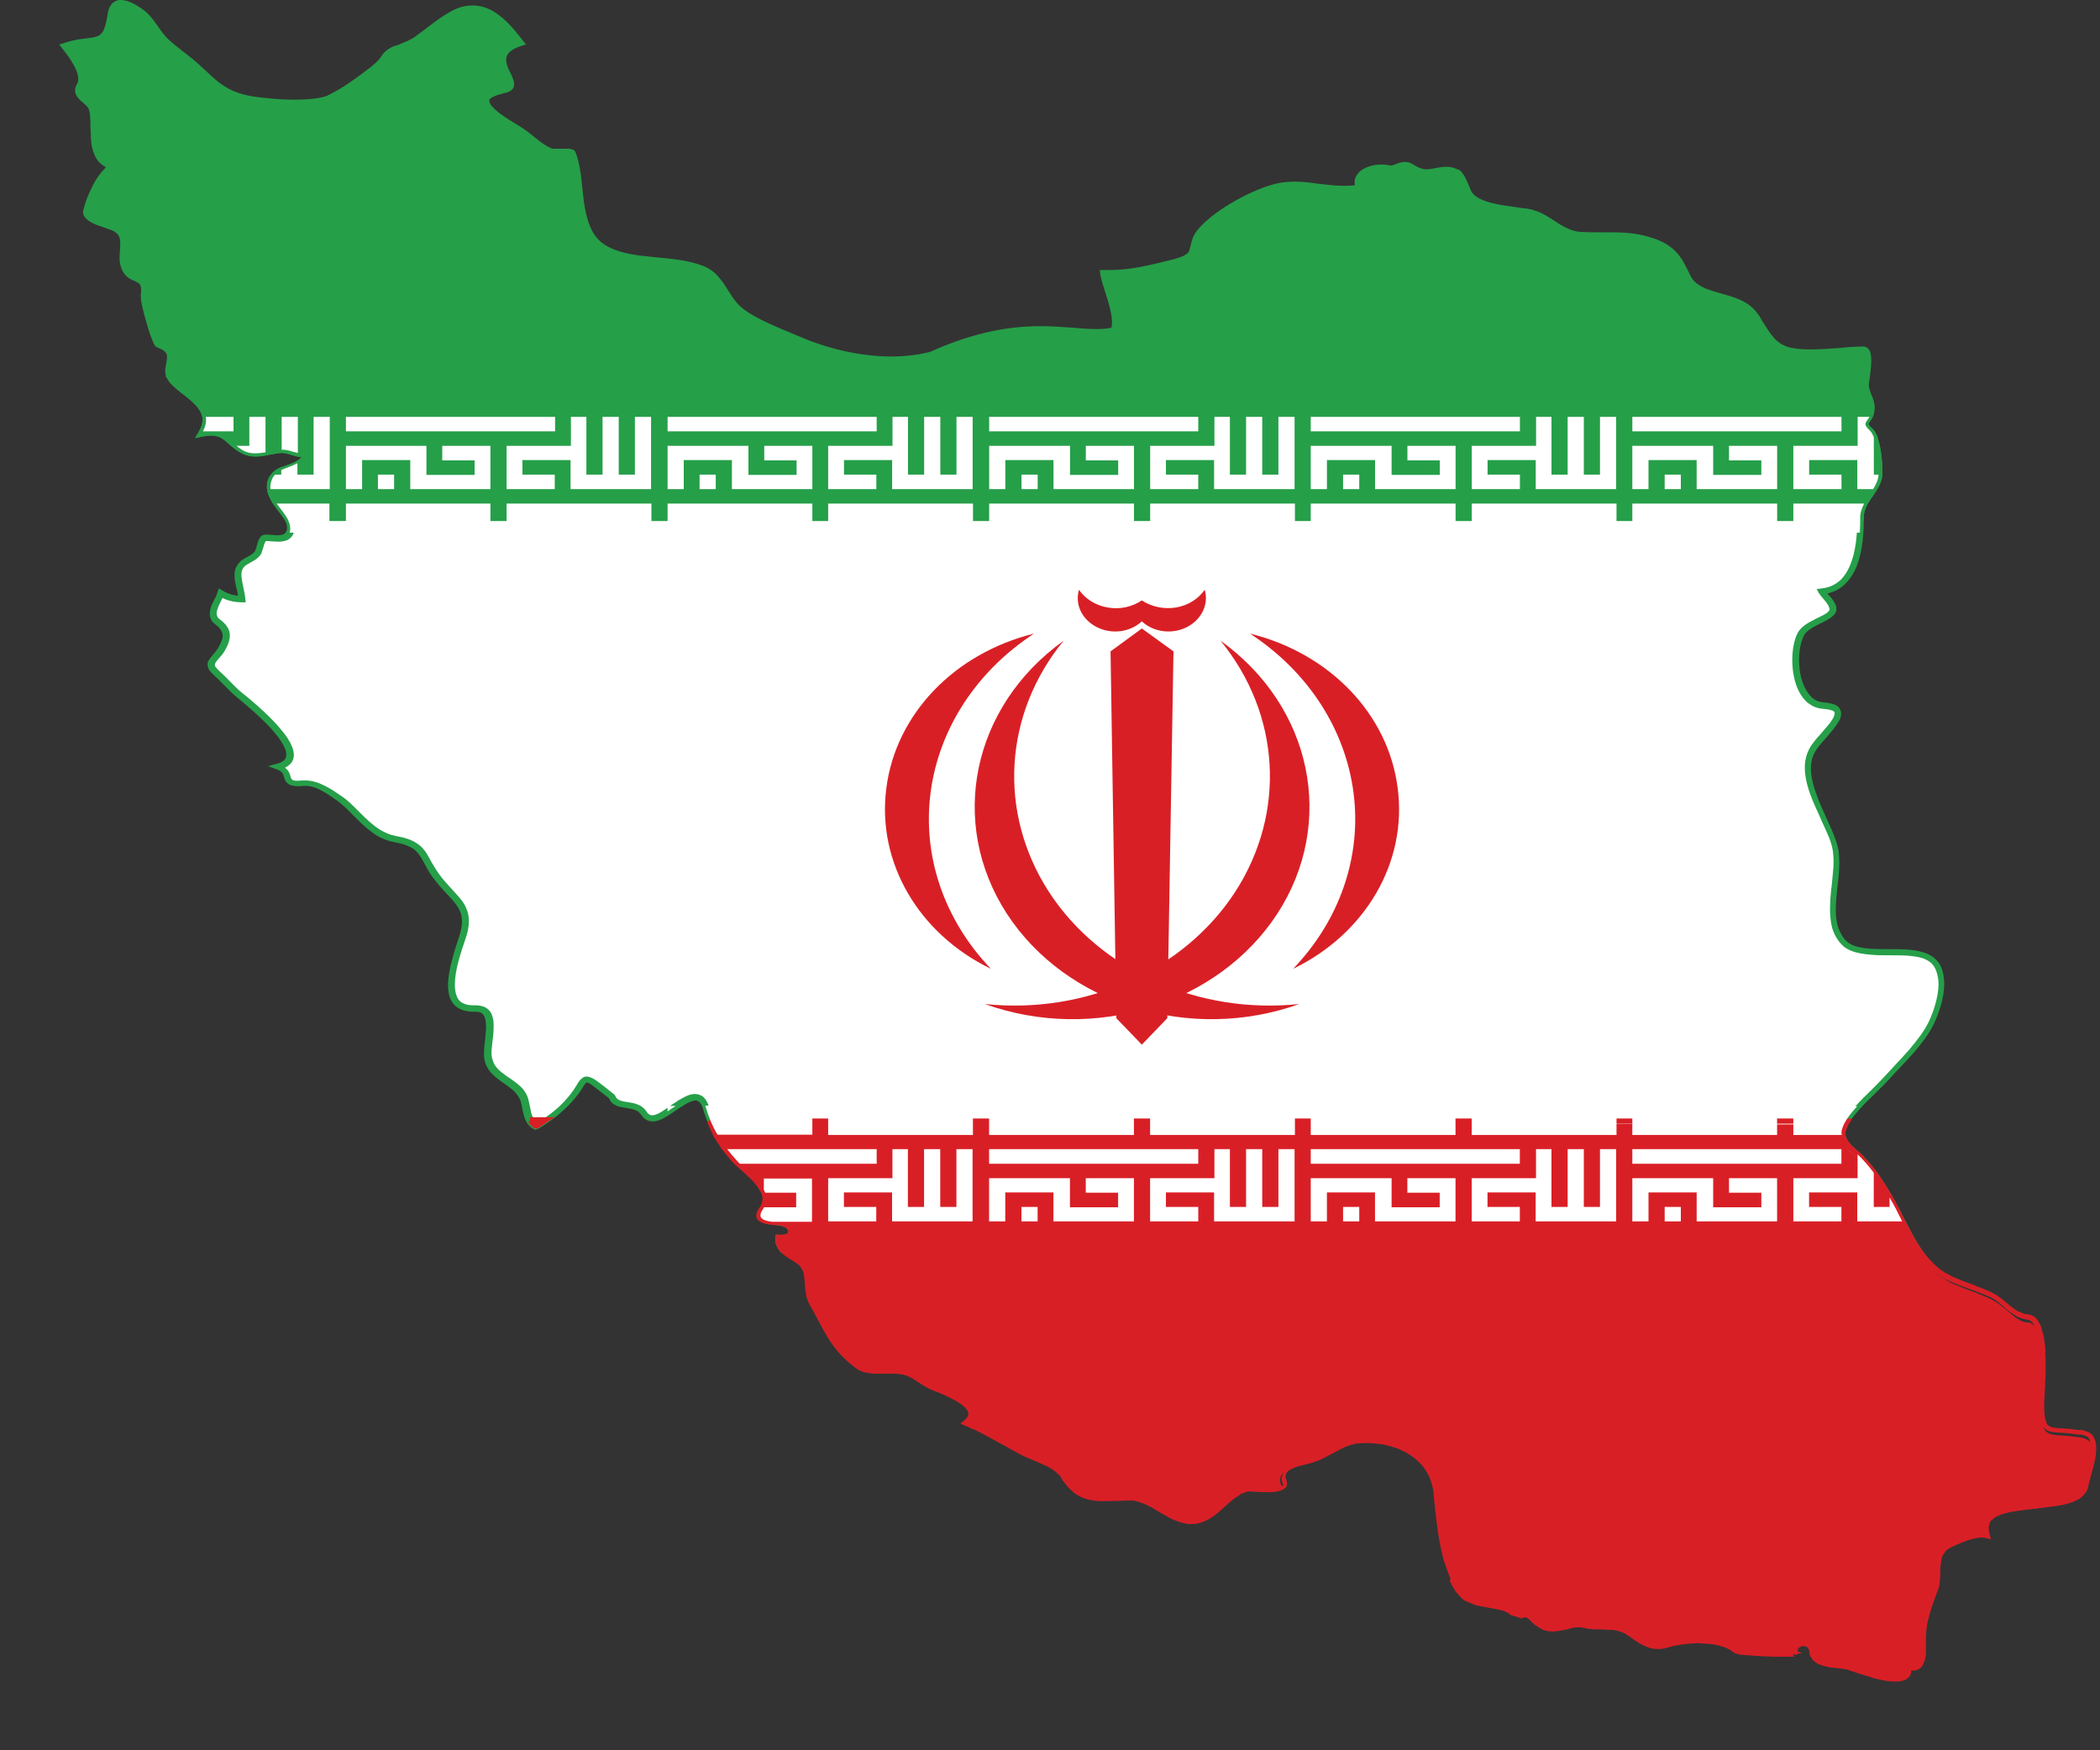 <svg width="30" height="25" viewBox="0 0 30 25" fill="none" xmlns="http://www.w3.org/2000/svg">
<rect x="0" y="0" width="30" height="25" fill="#333333" stroke="none"/>
<g clip-path="url(#clip0_273_790)">
<path d="M2.447 5.415C2.606 5.636 3.12 5.797 2.878 6.193C3.222 6.124 3.238 6.309 3.479 6.438C3.638 6.521 3.833 6.442 4.008 6.428C4.151 6.415 4.244 6.516 4.393 6.474C4.305 6.7 3.972 6.65 3.885 6.852C3.782 7.087 4.033 7.253 4.121 7.428C4.172 7.534 4.172 7.7 3.972 7.7C3.761 7.7 3.756 7.636 3.7 7.866C3.659 8.023 3.402 7.99 3.402 8.207C3.397 8.331 3.448 8.442 3.459 8.566C3.346 8.566 3.243 8.539 3.156 8.488C3.115 8.617 2.971 8.778 3.109 8.884C3.248 8.99 3.274 9.073 3.192 9.244C3.099 9.428 2.93 9.465 3.089 9.613C3.197 9.714 3.294 9.825 3.407 9.921C3.561 10.055 4.521 10.806 3.977 10.958C4.208 11.041 3.992 11.216 4.326 11.188C4.526 11.17 4.69 11.294 4.834 11.391C5.096 11.571 5.291 11.921 5.64 11.981C6.097 12.059 6.02 12.244 6.272 12.562C6.518 12.875 6.749 12.953 6.6 13.4C6.487 13.737 6.246 14.414 6.78 14.396C7.118 14.382 6.959 14.829 6.965 15.05C6.975 15.4 7.401 15.419 7.488 15.7C7.529 15.838 7.519 16.013 7.673 16.082C8.592 15.516 8.089 15.152 8.735 15.663C8.818 15.857 9.069 15.709 9.203 15.912C9.398 16.216 9.937 15.322 10.085 15.829C10.173 16.124 10.322 16.368 10.537 16.594C10.665 16.727 11.092 17.009 10.907 17.267C10.763 17.465 11.066 17.442 11.184 17.469C11.358 17.506 11.374 17.704 11.133 17.681C11.127 17.75 11.148 17.806 11.189 17.847H27.405C27.251 17.622 27.143 17.354 26.999 17.11C26.871 16.889 26.733 16.672 26.543 16.497C26.45 16.41 26.281 16.299 26.317 16.147C26.373 15.907 26.779 15.58 26.953 15.386C27.169 15.142 27.446 14.889 27.585 14.603C27.718 14.327 27.852 13.824 27.528 13.663C27.215 13.511 26.568 13.705 26.332 13.456C26.024 13.124 26.286 12.557 26.219 12.152C26.152 11.76 25.649 11.133 25.886 10.714C26.014 10.483 26.543 10.11 26.04 10.083C25.649 10.059 25.572 9.364 25.726 9.064C25.814 8.898 26.137 8.857 26.183 8.728C26.214 8.649 26.06 8.516 26.029 8.456C26.558 8.401 26.573 7.714 26.578 7.396C26.578 7.161 26.83 7.009 26.846 6.792C26.856 6.654 26.82 6.258 26.722 6.166C26.563 6.018 26.738 6.055 26.743 5.834C26.743 5.714 26.661 5.627 26.661 5.511C26.661 5.497 26.666 5.461 26.671 5.424H2.447V5.415Z" fill="white"/>
<path d="M2.448 5.415L2.407 5.438C2.442 5.488 2.494 5.534 2.545 5.576C2.627 5.64 2.715 5.705 2.781 5.774C2.817 5.806 2.843 5.843 2.863 5.88C2.884 5.917 2.894 5.954 2.894 5.995C2.894 6.046 2.879 6.101 2.838 6.17L2.786 6.258L2.894 6.235C2.946 6.226 2.987 6.221 3.017 6.221C3.064 6.221 3.1 6.23 3.135 6.244C3.182 6.262 3.223 6.299 3.269 6.341C3.315 6.382 3.372 6.433 3.454 6.474C3.515 6.507 3.582 6.521 3.649 6.521C3.716 6.521 3.777 6.511 3.839 6.497C3.9 6.488 3.957 6.474 4.013 6.47C4.024 6.47 4.029 6.47 4.034 6.47C4.075 6.47 4.116 6.484 4.162 6.497C4.208 6.511 4.26 6.53 4.321 6.53C4.347 6.53 4.378 6.525 4.409 6.521L4.393 6.479L4.347 6.465C4.326 6.511 4.301 6.544 4.26 6.571C4.203 6.613 4.121 6.636 4.039 6.668C3.998 6.677 3.962 6.696 3.926 6.723C3.89 6.751 3.859 6.788 3.839 6.829C3.818 6.871 3.813 6.917 3.813 6.954C3.813 7.004 3.828 7.055 3.849 7.097C3.88 7.166 3.926 7.226 3.967 7.281C4.008 7.336 4.054 7.391 4.075 7.438C4.09 7.47 4.101 7.507 4.101 7.539C4.101 7.553 4.101 7.571 4.095 7.58C4.09 7.599 4.08 7.613 4.059 7.626C4.044 7.636 4.013 7.645 3.972 7.645V7.682V7.645V7.682V7.645C3.936 7.645 3.905 7.645 3.88 7.64C3.854 7.64 3.834 7.636 3.813 7.636C3.793 7.636 3.772 7.636 3.751 7.645C3.736 7.654 3.721 7.663 3.716 7.677C3.7 7.696 3.69 7.719 3.685 7.742C3.674 7.769 3.669 7.802 3.654 7.843C3.649 7.857 3.644 7.871 3.639 7.88C3.623 7.898 3.603 7.912 3.577 7.931C3.536 7.954 3.485 7.977 3.438 8.014C3.413 8.041 3.392 8.064 3.377 8.096C3.361 8.124 3.351 8.161 3.351 8.202C3.351 8.207 3.351 8.212 3.351 8.212C3.351 8.276 3.361 8.336 3.377 8.396C3.392 8.451 3.402 8.507 3.408 8.562L3.459 8.557V8.511C3.356 8.511 3.264 8.488 3.182 8.437L3.125 8.405L3.105 8.465C3.094 8.507 3.069 8.553 3.043 8.603C3.017 8.654 2.997 8.705 2.997 8.765C2.997 8.792 3.002 8.815 3.012 8.843C3.023 8.866 3.043 8.894 3.069 8.912C3.11 8.944 3.141 8.972 3.156 9C3.171 9.027 3.182 9.05 3.182 9.078C3.182 9.115 3.166 9.161 3.135 9.221C3.105 9.281 3.069 9.322 3.033 9.364C3.017 9.382 2.997 9.405 2.987 9.424C2.971 9.447 2.961 9.47 2.966 9.497C2.966 9.52 2.971 9.543 2.987 9.566C3.002 9.59 3.023 9.613 3.048 9.636C3.156 9.732 3.254 9.848 3.372 9.949C3.402 9.977 3.464 10.023 3.536 10.087C3.649 10.184 3.787 10.308 3.9 10.437C3.957 10.502 4.003 10.566 4.039 10.626C4.075 10.686 4.09 10.742 4.09 10.778C4.09 10.811 4.08 10.834 4.065 10.852C4.044 10.875 4.013 10.894 3.962 10.907L3.828 10.944L3.957 10.99C4.003 11.009 4.024 11.027 4.034 11.041C4.044 11.055 4.049 11.069 4.054 11.087C4.059 11.101 4.059 11.115 4.07 11.133C4.075 11.147 4.08 11.156 4.09 11.17C4.106 11.188 4.126 11.207 4.157 11.216C4.188 11.225 4.219 11.23 4.26 11.23C4.28 11.23 4.301 11.23 4.326 11.225C4.337 11.225 4.347 11.225 4.357 11.225C4.439 11.225 4.516 11.248 4.588 11.29C4.66 11.327 4.732 11.377 4.799 11.424C4.922 11.507 5.035 11.64 5.163 11.76C5.225 11.82 5.297 11.875 5.368 11.926C5.445 11.972 5.528 12.009 5.625 12.027C5.738 12.046 5.81 12.073 5.866 12.101C5.907 12.124 5.938 12.147 5.964 12.179C6.005 12.225 6.036 12.281 6.072 12.35C6.108 12.419 6.154 12.502 6.231 12.594C6.328 12.718 6.426 12.806 6.493 12.889C6.523 12.93 6.554 12.972 6.57 13.013C6.59 13.055 6.6 13.105 6.6 13.161C6.6 13.225 6.585 13.299 6.554 13.396C6.523 13.483 6.487 13.599 6.457 13.714C6.426 13.834 6.4 13.958 6.4 14.069C6.4 14.119 6.405 14.165 6.416 14.211C6.431 14.276 6.467 14.341 6.523 14.382C6.554 14.405 6.585 14.419 6.626 14.433C6.667 14.442 6.708 14.451 6.76 14.451C6.765 14.451 6.775 14.451 6.78 14.451C6.785 14.451 6.785 14.451 6.79 14.451C6.826 14.451 6.852 14.456 6.867 14.465C6.883 14.47 6.893 14.479 6.903 14.493C6.919 14.511 6.929 14.534 6.934 14.562C6.939 14.589 6.944 14.626 6.944 14.663C6.944 14.723 6.934 14.792 6.929 14.861C6.919 14.93 6.914 14.995 6.914 15.05C6.914 15.055 6.914 15.059 6.914 15.064C6.914 15.161 6.949 15.235 6.996 15.299C7.068 15.391 7.17 15.451 7.252 15.511C7.293 15.543 7.334 15.571 7.365 15.608C7.396 15.645 7.422 15.681 7.437 15.727C7.458 15.792 7.463 15.87 7.488 15.944C7.499 15.981 7.514 16.018 7.54 16.055C7.565 16.087 7.601 16.119 7.648 16.138L7.678 16.128L7.704 16.115C8.012 15.926 8.166 15.751 8.258 15.631C8.305 15.571 8.33 15.52 8.351 15.492C8.361 15.479 8.371 15.47 8.376 15.465L8.382 15.46C8.382 15.46 8.392 15.46 8.407 15.47C8.433 15.479 8.469 15.506 8.515 15.543C8.566 15.58 8.628 15.631 8.71 15.695L8.741 15.663L8.695 15.677C8.705 15.704 8.72 15.727 8.741 15.751C8.777 15.783 8.818 15.801 8.859 15.81C8.921 15.824 8.982 15.829 9.034 15.843C9.059 15.847 9.08 15.857 9.105 15.87C9.126 15.884 9.146 15.903 9.167 15.93C9.182 15.958 9.208 15.981 9.234 15.995C9.259 16.009 9.29 16.018 9.321 16.018C9.352 16.018 9.377 16.013 9.408 16.004C9.46 15.986 9.506 15.958 9.552 15.93C9.624 15.884 9.696 15.829 9.768 15.787C9.804 15.764 9.834 15.746 9.865 15.737C9.896 15.723 9.922 15.718 9.937 15.718C9.947 15.718 9.958 15.718 9.963 15.723C9.973 15.727 9.988 15.737 10.004 15.755C10.019 15.774 10.034 15.801 10.045 15.843C10.132 16.147 10.286 16.396 10.502 16.626C10.532 16.658 10.568 16.691 10.615 16.727C10.681 16.787 10.753 16.852 10.81 16.921C10.84 16.958 10.861 16.99 10.876 17.027C10.892 17.064 10.902 17.096 10.902 17.128C10.902 17.165 10.892 17.202 10.866 17.239C10.835 17.28 10.82 17.317 10.82 17.354C10.82 17.373 10.825 17.396 10.835 17.41C10.846 17.423 10.856 17.437 10.871 17.446C10.897 17.46 10.923 17.474 10.948 17.479C10.989 17.488 11.036 17.492 11.071 17.497C11.113 17.502 11.148 17.506 11.169 17.511C11.2 17.515 11.225 17.529 11.241 17.548C11.256 17.562 11.261 17.58 11.261 17.589C11.261 17.603 11.256 17.612 11.246 17.622C11.231 17.631 11.21 17.64 11.164 17.64C11.154 17.64 11.143 17.64 11.133 17.64L11.082 17.635L11.077 17.681C11.077 17.691 11.077 17.7 11.077 17.709C11.077 17.741 11.082 17.773 11.097 17.801C11.107 17.829 11.128 17.852 11.143 17.875L11.159 17.893H27.482L27.436 17.824C27.287 17.603 27.18 17.336 27.031 17.087L26.989 17.11L27.036 17.091C26.907 16.87 26.764 16.649 26.574 16.469C26.527 16.428 26.471 16.387 26.43 16.336C26.41 16.313 26.389 16.29 26.379 16.262C26.368 16.239 26.358 16.211 26.358 16.188C26.358 16.179 26.358 16.165 26.363 16.156C26.373 16.105 26.41 16.041 26.456 15.976C26.527 15.88 26.625 15.774 26.728 15.677C26.825 15.58 26.923 15.488 26.989 15.414C27.097 15.294 27.221 15.17 27.334 15.041C27.446 14.912 27.554 14.774 27.626 14.626C27.698 14.474 27.775 14.253 27.775 14.05C27.775 13.963 27.759 13.88 27.729 13.81C27.693 13.737 27.636 13.672 27.549 13.631C27.472 13.594 27.38 13.575 27.287 13.566C27.19 13.557 27.087 13.557 26.989 13.557C26.984 13.557 26.984 13.557 26.979 13.557C26.851 13.557 26.723 13.557 26.615 13.539C26.564 13.53 26.512 13.52 26.471 13.502C26.43 13.483 26.394 13.46 26.368 13.433C26.312 13.373 26.281 13.308 26.256 13.235C26.235 13.161 26.225 13.078 26.225 12.995C26.225 12.884 26.24 12.769 26.25 12.654C26.266 12.539 26.276 12.424 26.276 12.313C26.276 12.258 26.271 12.202 26.266 12.152C26.25 12.069 26.22 11.976 26.178 11.88C26.117 11.732 26.04 11.58 25.978 11.424C25.917 11.267 25.87 11.115 25.87 10.977C25.87 10.894 25.886 10.815 25.927 10.742C25.948 10.705 25.978 10.663 26.019 10.617C26.076 10.548 26.143 10.479 26.199 10.405C26.225 10.368 26.25 10.336 26.271 10.299C26.291 10.267 26.302 10.23 26.302 10.193C26.302 10.17 26.297 10.152 26.286 10.129C26.276 10.115 26.266 10.101 26.25 10.087C26.23 10.069 26.199 10.059 26.163 10.05C26.127 10.041 26.091 10.037 26.045 10.032C25.989 10.027 25.942 10.009 25.901 9.977C25.84 9.926 25.788 9.848 25.752 9.746C25.716 9.649 25.701 9.534 25.701 9.424C25.701 9.29 25.727 9.161 25.773 9.073C25.788 9.041 25.819 9.013 25.86 8.986C25.917 8.944 25.999 8.912 26.066 8.875C26.102 8.857 26.132 8.838 26.163 8.815C26.194 8.792 26.22 8.765 26.23 8.732L26.184 8.719L26.23 8.732C26.235 8.719 26.235 8.709 26.235 8.696C26.235 8.663 26.225 8.636 26.209 8.613C26.189 8.571 26.158 8.534 26.127 8.502C26.112 8.484 26.102 8.47 26.091 8.456C26.081 8.442 26.071 8.433 26.071 8.424L26.03 8.442L26.035 8.488C26.178 8.474 26.291 8.414 26.373 8.327C26.435 8.262 26.481 8.189 26.517 8.106C26.569 7.981 26.594 7.848 26.61 7.719C26.625 7.59 26.625 7.47 26.625 7.382C26.625 7.332 26.64 7.285 26.661 7.235C26.692 7.166 26.748 7.097 26.794 7.023C26.841 6.949 26.882 6.871 26.892 6.779C26.892 6.76 26.892 6.742 26.892 6.723C26.892 6.636 26.882 6.511 26.861 6.396C26.851 6.341 26.835 6.285 26.82 6.235C26.81 6.212 26.8 6.189 26.789 6.17C26.779 6.152 26.764 6.133 26.748 6.12C26.723 6.097 26.707 6.083 26.702 6.069C26.697 6.055 26.692 6.055 26.692 6.05V6.046C26.692 6.041 26.697 6.032 26.707 6.023C26.718 6.004 26.738 5.981 26.753 5.949C26.769 5.917 26.779 5.871 26.779 5.82V5.815C26.779 5.746 26.753 5.691 26.733 5.64C26.712 5.59 26.692 5.544 26.692 5.497C26.692 5.493 26.692 5.479 26.692 5.465C26.692 5.451 26.697 5.433 26.697 5.415L26.702 5.364H2.36L2.407 5.433L2.448 5.415V5.461H26.661V5.415L26.61 5.41C26.605 5.428 26.605 5.447 26.605 5.465C26.605 5.479 26.599 5.493 26.599 5.507C26.599 5.576 26.625 5.631 26.646 5.677C26.666 5.728 26.681 5.774 26.681 5.82V5.825C26.681 5.857 26.676 5.885 26.671 5.908C26.661 5.94 26.646 5.958 26.63 5.981C26.625 5.991 26.615 6.004 26.61 6.014C26.605 6.027 26.599 6.041 26.599 6.06C26.599 6.083 26.61 6.101 26.62 6.124C26.635 6.143 26.651 6.166 26.681 6.189C26.687 6.193 26.697 6.203 26.702 6.221C26.718 6.244 26.728 6.281 26.743 6.322C26.779 6.447 26.794 6.622 26.794 6.728C26.794 6.746 26.794 6.765 26.794 6.779C26.789 6.825 26.774 6.871 26.753 6.917C26.718 6.986 26.666 7.055 26.62 7.129C26.574 7.202 26.533 7.285 26.533 7.387C26.533 7.543 26.527 7.792 26.456 8.004C26.42 8.11 26.373 8.202 26.302 8.276C26.23 8.345 26.143 8.391 26.024 8.405L25.953 8.414L25.983 8.47C25.994 8.488 26.009 8.507 26.024 8.525C26.05 8.557 26.081 8.59 26.102 8.622C26.112 8.636 26.122 8.654 26.127 8.668C26.132 8.682 26.137 8.691 26.137 8.7C26.137 8.705 26.137 8.705 26.137 8.709C26.132 8.719 26.127 8.728 26.117 8.737C26.102 8.755 26.071 8.774 26.035 8.792C25.978 8.82 25.912 8.852 25.845 8.889C25.814 8.908 25.783 8.926 25.752 8.954C25.727 8.977 25.701 9.004 25.681 9.041C25.629 9.143 25.604 9.281 25.604 9.428C25.604 9.585 25.634 9.751 25.701 9.88C25.737 9.944 25.778 10.004 25.835 10.046C25.891 10.087 25.958 10.119 26.04 10.124C26.112 10.129 26.158 10.143 26.184 10.152C26.194 10.156 26.199 10.165 26.204 10.17C26.209 10.175 26.209 10.184 26.209 10.189C26.209 10.207 26.199 10.244 26.173 10.281C26.137 10.341 26.071 10.41 26.009 10.483C25.948 10.553 25.886 10.622 25.85 10.691C25.804 10.774 25.783 10.871 25.783 10.963C25.783 11.17 25.87 11.391 25.968 11.599C26.014 11.705 26.06 11.806 26.102 11.898C26.143 11.99 26.173 12.078 26.184 12.156C26.189 12.202 26.194 12.253 26.194 12.304C26.194 12.41 26.178 12.52 26.168 12.64C26.153 12.755 26.143 12.875 26.143 12.99C26.143 13.082 26.153 13.17 26.173 13.253C26.199 13.336 26.24 13.419 26.307 13.488C26.343 13.53 26.389 13.557 26.445 13.58C26.522 13.612 26.615 13.626 26.707 13.635C26.8 13.645 26.897 13.645 26.995 13.645C27 13.645 27 13.645 27.005 13.645C27.108 13.645 27.205 13.645 27.292 13.654C27.38 13.663 27.457 13.677 27.518 13.709C27.585 13.741 27.626 13.787 27.652 13.847C27.677 13.907 27.693 13.976 27.693 14.055C27.693 14.239 27.621 14.451 27.554 14.594C27.488 14.732 27.385 14.861 27.277 14.99C27.164 15.119 27.041 15.244 26.933 15.364C26.892 15.41 26.835 15.465 26.774 15.529C26.681 15.621 26.569 15.727 26.481 15.829C26.435 15.88 26.394 15.935 26.363 15.986C26.332 16.036 26.307 16.092 26.291 16.142C26.286 16.161 26.286 16.174 26.286 16.193C26.286 16.234 26.297 16.271 26.317 16.303C26.343 16.354 26.384 16.396 26.425 16.433C26.466 16.469 26.507 16.502 26.533 16.529C26.712 16.7 26.851 16.916 26.979 17.133C27.123 17.373 27.231 17.64 27.385 17.875L27.426 17.852V17.806H11.19V17.852L11.225 17.824C11.21 17.81 11.2 17.792 11.195 17.773C11.19 17.755 11.184 17.737 11.184 17.714C11.184 17.709 11.184 17.7 11.184 17.691L11.133 17.686L11.128 17.732C11.143 17.732 11.154 17.732 11.164 17.732C11.22 17.732 11.272 17.718 11.308 17.695C11.344 17.672 11.364 17.631 11.364 17.594C11.364 17.557 11.349 17.52 11.318 17.492C11.287 17.465 11.246 17.442 11.195 17.433C11.164 17.428 11.133 17.423 11.097 17.419C11.046 17.414 10.994 17.41 10.959 17.396C10.943 17.391 10.928 17.382 10.923 17.377L10.917 17.368C10.917 17.368 10.917 17.363 10.917 17.359C10.917 17.35 10.923 17.326 10.948 17.294C10.984 17.244 11.005 17.188 11.005 17.133C11.005 17.069 10.984 17.009 10.948 16.953C10.897 16.87 10.825 16.792 10.753 16.727C10.717 16.695 10.681 16.663 10.65 16.635C10.62 16.608 10.594 16.585 10.573 16.566C10.363 16.345 10.219 16.11 10.132 15.82C10.111 15.755 10.091 15.709 10.055 15.677C10.04 15.658 10.019 15.649 9.999 15.64C9.978 15.631 9.952 15.626 9.932 15.626C9.901 15.626 9.87 15.631 9.845 15.64C9.793 15.658 9.747 15.686 9.696 15.714C9.624 15.76 9.547 15.815 9.48 15.861C9.444 15.884 9.413 15.903 9.388 15.912C9.357 15.926 9.336 15.93 9.316 15.93C9.3 15.93 9.29 15.926 9.28 15.921C9.27 15.916 9.259 15.907 9.244 15.889C9.208 15.829 9.157 15.792 9.105 15.774C9.069 15.76 9.028 15.751 8.992 15.746C8.941 15.737 8.89 15.732 8.859 15.718C8.844 15.714 8.828 15.704 8.818 15.695C8.808 15.686 8.797 15.672 8.787 15.649L8.782 15.64L8.772 15.631C8.664 15.543 8.587 15.483 8.53 15.442C8.5 15.419 8.474 15.405 8.453 15.396C8.428 15.386 8.407 15.377 8.382 15.377C8.366 15.377 8.356 15.377 8.346 15.382C8.325 15.391 8.31 15.405 8.294 15.419C8.269 15.446 8.253 15.474 8.228 15.516C8.192 15.575 8.14 15.649 8.053 15.741C7.966 15.834 7.843 15.935 7.658 16.05L7.684 16.087L7.704 16.046C7.673 16.032 7.653 16.013 7.632 15.99C7.606 15.958 7.591 15.912 7.581 15.857C7.571 15.806 7.56 15.746 7.545 15.691C7.519 15.612 7.473 15.548 7.417 15.502C7.334 15.428 7.232 15.373 7.155 15.308C7.119 15.276 7.083 15.239 7.062 15.202C7.042 15.161 7.026 15.115 7.021 15.055C7.021 15.05 7.021 15.046 7.021 15.041C7.021 14.99 7.032 14.93 7.037 14.861C7.047 14.792 7.052 14.723 7.052 14.654C7.052 14.617 7.052 14.58 7.042 14.548C7.032 14.497 7.011 14.447 6.97 14.414C6.949 14.396 6.924 14.382 6.893 14.373C6.862 14.364 6.831 14.359 6.795 14.359C6.79 14.359 6.785 14.359 6.78 14.359C6.775 14.359 6.765 14.359 6.76 14.359C6.703 14.359 6.662 14.35 6.631 14.336C6.58 14.317 6.549 14.285 6.529 14.239C6.508 14.193 6.498 14.133 6.498 14.069C6.498 13.967 6.518 13.847 6.549 13.732C6.58 13.617 6.616 13.506 6.647 13.419C6.683 13.318 6.698 13.235 6.698 13.156C6.698 13.092 6.688 13.032 6.662 12.976C6.631 12.898 6.575 12.829 6.513 12.764C6.452 12.695 6.385 12.626 6.313 12.539C6.251 12.46 6.21 12.391 6.174 12.331C6.149 12.285 6.123 12.239 6.102 12.202C6.067 12.142 6.02 12.087 5.948 12.041C5.877 11.995 5.784 11.963 5.651 11.94C5.574 11.926 5.502 11.894 5.43 11.852C5.327 11.788 5.235 11.7 5.148 11.613C5.055 11.52 4.968 11.428 4.86 11.359C4.793 11.313 4.722 11.262 4.634 11.221C4.552 11.179 4.46 11.147 4.357 11.147C4.342 11.147 4.332 11.147 4.316 11.147C4.296 11.147 4.275 11.152 4.26 11.152C4.234 11.152 4.213 11.152 4.198 11.147C4.188 11.142 4.178 11.142 4.178 11.138C4.172 11.133 4.172 11.133 4.167 11.129C4.162 11.124 4.157 11.115 4.152 11.096C4.147 11.073 4.136 11.041 4.116 11.009C4.09 10.977 4.054 10.944 3.993 10.921L3.977 10.954L3.993 10.995C4.059 10.977 4.111 10.949 4.147 10.912C4.183 10.875 4.198 10.829 4.198 10.783C4.198 10.742 4.188 10.7 4.167 10.654C4.136 10.576 4.08 10.497 4.013 10.419C3.916 10.299 3.793 10.184 3.685 10.087C3.577 9.99 3.485 9.917 3.443 9.884C3.336 9.792 3.238 9.677 3.125 9.576C3.105 9.557 3.089 9.539 3.079 9.525C3.069 9.511 3.069 9.502 3.069 9.497C3.069 9.488 3.074 9.479 3.079 9.465C3.089 9.447 3.115 9.419 3.146 9.382C3.177 9.35 3.207 9.308 3.233 9.253C3.269 9.184 3.284 9.129 3.284 9.073C3.284 9.027 3.269 8.986 3.243 8.949C3.218 8.912 3.182 8.875 3.135 8.843C3.12 8.829 3.11 8.82 3.105 8.806C3.1 8.792 3.094 8.778 3.094 8.765C3.094 8.732 3.11 8.686 3.13 8.64C3.151 8.594 3.182 8.543 3.197 8.493L3.156 8.479L3.13 8.516C3.228 8.576 3.341 8.603 3.459 8.603H3.51L3.505 8.557C3.5 8.493 3.485 8.433 3.474 8.378C3.464 8.322 3.449 8.267 3.449 8.212C3.449 8.207 3.449 8.207 3.449 8.202C3.449 8.156 3.464 8.129 3.479 8.106C3.495 8.087 3.51 8.073 3.536 8.06C3.572 8.037 3.613 8.018 3.654 7.99C3.674 7.977 3.695 7.958 3.71 7.94C3.726 7.921 3.741 7.894 3.746 7.866C3.757 7.834 3.767 7.806 3.772 7.783C3.777 7.765 3.782 7.755 3.787 7.746C3.793 7.742 3.793 7.737 3.793 7.732C3.798 7.728 3.793 7.732 3.798 7.728C3.798 7.728 3.803 7.728 3.813 7.728C3.823 7.728 3.844 7.728 3.875 7.732C3.9 7.732 3.936 7.737 3.977 7.737V7.7V7.737V7.7V7.737C4.013 7.737 4.049 7.732 4.08 7.723C4.126 7.709 4.157 7.682 4.178 7.649C4.198 7.617 4.203 7.58 4.203 7.548C4.203 7.497 4.188 7.451 4.167 7.41C4.126 7.327 4.059 7.258 4.008 7.184C3.982 7.147 3.957 7.11 3.941 7.073C3.926 7.037 3.916 7 3.916 6.963C3.916 6.935 3.921 6.903 3.936 6.866C3.952 6.825 3.982 6.797 4.024 6.774C4.08 6.737 4.167 6.714 4.244 6.677C4.285 6.659 4.326 6.636 4.362 6.608C4.388 6.571 4.419 6.534 4.439 6.484L4.47 6.401L4.378 6.424C4.357 6.428 4.337 6.433 4.321 6.433C4.28 6.433 4.239 6.419 4.193 6.405C4.147 6.391 4.095 6.373 4.034 6.373C4.024 6.373 4.013 6.373 4.003 6.373C3.941 6.378 3.88 6.391 3.818 6.401C3.757 6.41 3.7 6.419 3.649 6.419C3.592 6.419 3.546 6.41 3.505 6.387C3.413 6.336 3.356 6.276 3.289 6.221C3.259 6.193 3.218 6.17 3.177 6.152C3.13 6.133 3.079 6.124 3.017 6.124C2.971 6.124 2.925 6.129 2.869 6.143L2.879 6.184L2.92 6.207C2.966 6.129 2.992 6.055 2.987 5.991C2.987 5.917 2.961 5.848 2.92 5.792C2.858 5.705 2.771 5.636 2.689 5.571C2.607 5.507 2.525 5.447 2.484 5.387L2.448 5.415V5.461V5.415Z" fill="#269F49"/>
<path d="M1.713 0.046C1.647 0.051 1.6 0.097 1.585 0.207C1.513 0.705 1.359 0.516 0.923 0.659C1.02 0.779 1.241 1.06 1.144 1.226C1.056 1.373 1.292 1.438 1.318 1.553C1.38 1.816 1.251 2.267 1.6 2.373C1.416 2.516 1.287 2.811 1.241 3.004C1.205 3.143 1.539 3.207 1.621 3.249C1.893 3.378 1.677 3.64 1.79 3.843C1.903 4.041 2.103 3.921 2.057 4.216C2.047 4.299 2.211 4.903 2.257 4.921C2.442 4.995 2.447 5.06 2.406 5.249C2.329 5.571 3.171 5.705 2.879 6.189C3.223 6.12 3.238 6.304 3.479 6.433C3.638 6.516 3.833 6.438 4.008 6.424C4.152 6.41 4.244 6.511 4.393 6.47C4.306 6.696 3.972 6.645 3.885 6.848C3.787 7.069 4.008 7.23 4.105 7.396H26.573C26.573 7.391 26.573 7.387 26.573 7.387C26.573 7.152 26.825 7 26.84 6.783C26.851 6.645 26.815 6.253 26.717 6.161C26.558 6.014 26.733 6.05 26.738 5.829C26.738 5.709 26.656 5.622 26.656 5.507C26.656 5.438 26.748 4.995 26.63 4.995C26.312 4.995 25.732 5.101 25.465 4.972C25.224 4.857 25.162 4.53 24.946 4.382C24.705 4.212 24.243 4.239 24.105 3.963C23.966 3.691 23.92 3.562 23.586 3.447C23.252 3.327 22.944 3.387 22.58 3.359C22.251 3.336 22.118 3.078 21.81 3.028C21.538 2.981 21.045 2.972 20.948 2.719C20.84 2.451 20.814 2.382 20.47 2.456C20.326 2.488 20.255 2.442 20.152 2.382C20.018 2.304 19.952 2.438 19.823 2.405C19.644 2.359 19.315 2.461 19.418 2.677C18.971 2.765 18.602 2.544 18.145 2.691C17.832 2.792 17.395 3.037 17.169 3.276C16.949 3.521 17.19 3.64 16.764 3.746C16.405 3.839 16.117 3.912 15.763 3.898C15.789 4.083 16.004 4.53 15.912 4.709C15.419 4.852 14.711 4.424 13.314 5.06C12.683 5.226 11.949 5.074 11.425 4.848C11.148 4.728 10.779 4.599 10.558 4.415C10.353 4.244 10.306 3.954 10.034 3.843C9.619 3.673 9.074 3.774 8.664 3.567C8.181 3.322 8.335 2.622 8.176 2.198C8.161 2.157 7.925 2.198 7.853 2.166C7.678 2.087 7.55 1.94 7.391 1.843C7.165 1.705 6.61 1.405 7.211 1.281C7.534 1.217 6.847 0.797 7.437 0.604C7.226 0.327 6.913 -0.065 6.446 0.198C6.267 0.299 6.118 0.433 5.953 0.548C5.81 0.65 5.574 0.682 5.486 0.834C5.409 0.968 4.819 1.378 4.66 1.419C4.362 1.498 3.962 1.47 3.674 1.433C3.223 1.369 3.104 1.226 2.817 0.958C2.678 0.829 2.514 0.728 2.376 0.599C2.232 0.465 2.165 0.272 2.001 0.161C1.898 0.092 1.79 0.037 1.713 0.046Z" fill="#269F49"/>
<path d="M1.713 0.046L1.708 0C1.688 0 1.667 0.009 1.646 0.018C1.616 0.032 1.59 0.06 1.575 0.088C1.554 0.12 1.544 0.157 1.539 0.198C1.518 0.323 1.498 0.401 1.472 0.447C1.451 0.479 1.431 0.498 1.405 0.512C1.385 0.521 1.359 0.53 1.328 0.535C1.282 0.544 1.226 0.548 1.154 0.558C1.087 0.567 1 0.585 0.907 0.617L0.846 0.636L0.882 0.682C0.923 0.733 0.979 0.806 1.03 0.889C1.082 0.972 1.118 1.06 1.118 1.129C1.118 1.157 1.113 1.184 1.097 1.207C1.082 1.23 1.072 1.263 1.072 1.29C1.072 1.327 1.087 1.359 1.107 1.387C1.138 1.429 1.179 1.461 1.21 1.488C1.226 1.502 1.241 1.516 1.251 1.53C1.261 1.544 1.267 1.553 1.272 1.567C1.287 1.627 1.292 1.7 1.292 1.783C1.297 1.903 1.292 2.037 1.328 2.152C1.344 2.207 1.369 2.263 1.41 2.309C1.451 2.355 1.508 2.396 1.585 2.419L1.6 2.378L1.569 2.346C1.467 2.419 1.385 2.534 1.323 2.654C1.261 2.774 1.215 2.899 1.19 3C1.19 3.009 1.185 3.018 1.185 3.028C1.185 3.051 1.195 3.074 1.205 3.092C1.226 3.124 1.256 3.147 1.292 3.17C1.349 3.203 1.415 3.226 1.472 3.244C1.498 3.253 1.528 3.263 1.549 3.272C1.569 3.281 1.59 3.286 1.6 3.29C1.652 3.313 1.682 3.341 1.698 3.373C1.713 3.401 1.718 3.438 1.718 3.484C1.718 3.544 1.708 3.613 1.708 3.687C1.708 3.746 1.718 3.806 1.749 3.866C1.775 3.917 1.811 3.954 1.847 3.977C1.872 3.991 1.898 4.004 1.924 4.014C1.939 4.023 1.954 4.027 1.965 4.037C1.985 4.046 1.996 4.055 2.001 4.069C2.011 4.083 2.016 4.101 2.016 4.138C2.016 4.157 2.016 4.18 2.011 4.207C2.011 4.212 2.011 4.216 2.011 4.226C2.011 4.244 2.016 4.267 2.016 4.295C2.031 4.392 2.073 4.544 2.114 4.682C2.134 4.751 2.155 4.811 2.175 4.857C2.185 4.88 2.191 4.898 2.201 4.917C2.206 4.926 2.211 4.931 2.216 4.94C2.221 4.945 2.221 4.949 2.227 4.949C2.232 4.954 2.237 4.958 2.247 4.963C2.309 4.986 2.345 5.009 2.36 5.027C2.37 5.037 2.375 5.046 2.381 5.06C2.386 5.074 2.386 5.087 2.386 5.106C2.386 5.138 2.375 5.184 2.365 5.244C2.36 5.262 2.36 5.281 2.36 5.295C2.36 5.332 2.37 5.368 2.386 5.401C2.416 5.461 2.468 5.507 2.519 5.553C2.601 5.622 2.699 5.691 2.771 5.76C2.807 5.797 2.837 5.834 2.858 5.871C2.878 5.908 2.894 5.949 2.894 5.995C2.894 6.046 2.878 6.101 2.837 6.17L2.786 6.258L2.894 6.235C2.945 6.226 2.986 6.221 3.017 6.221C3.063 6.221 3.099 6.23 3.135 6.244C3.181 6.262 3.222 6.299 3.269 6.341C3.315 6.382 3.371 6.433 3.453 6.474C3.515 6.507 3.582 6.521 3.648 6.521C3.715 6.521 3.777 6.511 3.838 6.497C3.9 6.488 3.956 6.474 4.013 6.47C4.023 6.47 4.028 6.47 4.033 6.47C4.074 6.47 4.116 6.484 4.162 6.497C4.208 6.511 4.259 6.53 4.321 6.53C4.347 6.53 4.377 6.525 4.408 6.521L4.393 6.479L4.347 6.465C4.326 6.511 4.3 6.544 4.259 6.571C4.203 6.613 4.121 6.636 4.039 6.668C3.998 6.677 3.962 6.696 3.926 6.723C3.89 6.751 3.859 6.788 3.838 6.829C3.818 6.871 3.813 6.917 3.813 6.954C3.813 7.004 3.823 7.046 3.844 7.092C3.869 7.156 3.91 7.212 3.951 7.267C3.992 7.322 4.033 7.373 4.064 7.419L4.08 7.442H26.625V7.396V7.391V7.387C26.625 7.336 26.64 7.29 26.661 7.239C26.692 7.17 26.748 7.101 26.794 7.027C26.84 6.954 26.887 6.875 26.892 6.783C26.892 6.765 26.892 6.746 26.892 6.728C26.892 6.64 26.881 6.516 26.861 6.405C26.851 6.35 26.835 6.295 26.82 6.244C26.809 6.221 26.799 6.198 26.789 6.179C26.779 6.161 26.763 6.143 26.748 6.129C26.722 6.106 26.707 6.092 26.702 6.078C26.692 6.064 26.692 6.06 26.692 6.06V6.055C26.692 6.05 26.697 6.041 26.707 6.032C26.717 6.014 26.738 5.991 26.753 5.958C26.768 5.926 26.779 5.88 26.779 5.829V5.825C26.779 5.756 26.758 5.7 26.738 5.65C26.717 5.599 26.702 5.553 26.697 5.507C26.697 5.497 26.697 5.479 26.702 5.456C26.712 5.382 26.733 5.253 26.733 5.147C26.733 5.101 26.727 5.064 26.717 5.027C26.712 5.009 26.702 4.995 26.686 4.977C26.681 4.968 26.671 4.963 26.655 4.958C26.645 4.954 26.63 4.949 26.62 4.949V4.995V4.949C26.517 4.949 26.394 4.958 26.26 4.972C26.127 4.981 25.988 4.991 25.86 4.991C25.783 4.991 25.706 4.986 25.644 4.977C25.578 4.968 25.521 4.954 25.48 4.931C25.429 4.908 25.383 4.871 25.341 4.825C25.28 4.756 25.229 4.668 25.172 4.58C25.126 4.493 25.064 4.41 24.972 4.345C24.905 4.299 24.828 4.267 24.746 4.239C24.623 4.198 24.494 4.17 24.387 4.129C24.33 4.106 24.284 4.083 24.243 4.051C24.202 4.018 24.171 3.986 24.151 3.94C24.084 3.806 24.038 3.705 23.961 3.617C23.925 3.576 23.878 3.534 23.822 3.498C23.765 3.461 23.699 3.428 23.611 3.401C23.396 3.327 23.196 3.318 22.995 3.318C22.944 3.318 22.893 3.318 22.841 3.318C22.759 3.318 22.677 3.318 22.59 3.313C22.513 3.309 22.451 3.29 22.395 3.263C22.308 3.226 22.226 3.166 22.138 3.11C22.051 3.055 21.953 3.005 21.825 2.981C21.753 2.972 21.671 2.963 21.589 2.949C21.461 2.931 21.327 2.912 21.219 2.871C21.163 2.852 21.117 2.829 21.081 2.802C21.045 2.774 21.019 2.742 21.004 2.7C20.983 2.65 20.968 2.608 20.947 2.567C20.922 2.511 20.891 2.465 20.85 2.428C20.814 2.419 20.788 2.405 20.763 2.396C20.732 2.387 20.701 2.382 20.67 2.382C20.614 2.382 20.547 2.392 20.46 2.41C20.429 2.415 20.403 2.419 20.383 2.419C20.347 2.419 20.316 2.41 20.285 2.401C20.254 2.387 20.218 2.369 20.183 2.346C20.147 2.322 20.105 2.313 20.07 2.313C20.044 2.313 20.023 2.318 20.003 2.322C19.972 2.332 19.946 2.341 19.926 2.35C19.905 2.359 19.885 2.364 19.864 2.364C19.854 2.364 19.844 2.364 19.834 2.359C19.803 2.35 19.767 2.35 19.731 2.35C19.649 2.35 19.556 2.369 19.484 2.41C19.448 2.428 19.413 2.456 19.392 2.488C19.366 2.521 19.351 2.558 19.351 2.599C19.351 2.631 19.361 2.663 19.377 2.696L19.423 2.677L19.413 2.636C19.341 2.65 19.269 2.654 19.197 2.654C19.084 2.654 18.971 2.64 18.853 2.627C18.74 2.613 18.622 2.594 18.499 2.594C18.381 2.594 18.263 2.608 18.134 2.65C17.975 2.7 17.78 2.788 17.601 2.894C17.421 3 17.252 3.124 17.139 3.249C17.077 3.313 17.046 3.373 17.031 3.424C17.02 3.461 17.01 3.498 17.005 3.525C17 3.548 16.995 3.562 16.99 3.581C16.979 3.604 16.964 3.622 16.933 3.64C16.897 3.663 16.841 3.682 16.759 3.705C16.425 3.788 16.158 3.857 15.845 3.857C15.819 3.857 15.794 3.857 15.768 3.857H15.711L15.717 3.908C15.722 3.949 15.737 4 15.753 4.06C15.778 4.143 15.814 4.244 15.84 4.341C15.866 4.438 15.886 4.53 15.886 4.604C15.886 4.645 15.881 4.677 15.871 4.696L15.917 4.714L15.901 4.673C15.83 4.696 15.747 4.7 15.655 4.7C15.45 4.7 15.193 4.659 14.864 4.659C14.459 4.659 13.951 4.728 13.294 5.023L13.314 5.064L13.299 5.023C13.119 5.069 12.929 5.092 12.734 5.092C12.277 5.092 11.805 4.972 11.441 4.815C11.302 4.756 11.138 4.691 10.989 4.622C10.835 4.553 10.691 4.474 10.588 4.387C10.496 4.309 10.435 4.198 10.363 4.087C10.327 4.032 10.286 3.977 10.239 3.926C10.188 3.875 10.132 3.834 10.055 3.802C9.834 3.714 9.588 3.696 9.351 3.673C9.115 3.65 8.884 3.627 8.689 3.525C8.581 3.47 8.504 3.387 8.453 3.286C8.376 3.134 8.345 2.94 8.325 2.742C8.304 2.544 8.289 2.346 8.222 2.175C8.217 2.166 8.212 2.157 8.207 2.152C8.196 2.143 8.186 2.138 8.176 2.134C8.161 2.129 8.145 2.129 8.13 2.124C8.114 2.124 8.094 2.124 8.078 2.124C8.042 2.124 8.001 2.124 7.965 2.124C7.945 2.124 7.924 2.124 7.909 2.124C7.894 2.124 7.883 2.12 7.878 2.12C7.796 2.083 7.724 2.032 7.652 1.972C7.58 1.912 7.503 1.852 7.421 1.802C7.344 1.756 7.237 1.691 7.144 1.622C7.098 1.59 7.062 1.553 7.031 1.521C7.016 1.507 7.006 1.488 7 1.475C6.995 1.461 6.99 1.452 6.99 1.438C6.99 1.429 6.99 1.419 7 1.41C7.006 1.41 7.021 1.392 7.057 1.378C7.093 1.359 7.144 1.346 7.216 1.327C7.257 1.318 7.288 1.304 7.314 1.281C7.324 1.272 7.334 1.258 7.339 1.244C7.344 1.23 7.344 1.217 7.344 1.203C7.344 1.17 7.334 1.143 7.324 1.115C7.308 1.069 7.283 1.028 7.262 0.982C7.242 0.935 7.231 0.889 7.231 0.853C7.231 0.816 7.242 0.783 7.272 0.751C7.303 0.719 7.36 0.682 7.452 0.654L7.514 0.636L7.478 0.59C7.396 0.484 7.298 0.359 7.18 0.258C7.118 0.207 7.057 0.161 6.985 0.129C6.913 0.097 6.836 0.078 6.749 0.078C6.646 0.078 6.538 0.106 6.426 0.171C6.241 0.276 6.092 0.41 5.928 0.525C5.866 0.571 5.774 0.604 5.681 0.645C5.63 0.654 5.584 0.677 5.543 0.705C5.502 0.733 5.466 0.77 5.44 0.816C5.435 0.825 5.419 0.843 5.399 0.866C5.358 0.908 5.301 0.958 5.229 1.009C5.127 1.088 5.004 1.175 4.896 1.244C4.839 1.281 4.788 1.309 4.742 1.332C4.701 1.355 4.665 1.373 4.644 1.378C4.511 1.415 4.352 1.424 4.193 1.424C4.013 1.424 3.833 1.405 3.684 1.387C3.571 1.373 3.484 1.355 3.407 1.327C3.294 1.29 3.212 1.24 3.125 1.175C3.043 1.111 2.961 1.028 2.853 0.931C2.709 0.797 2.545 0.691 2.411 0.567C2.345 0.507 2.293 0.429 2.237 0.35C2.18 0.267 2.119 0.189 2.026 0.124C1.98 0.092 1.929 0.06 1.877 0.037C1.831 0.018 1.78 0 1.729 0C1.718 0 1.713 0 1.708 0L1.713 0.046L1.718 0.092C1.723 0.092 1.723 0.092 1.729 0.092C1.754 0.092 1.795 0.101 1.836 0.12C1.877 0.138 1.924 0.166 1.97 0.194C2.047 0.244 2.098 0.318 2.155 0.396C2.211 0.475 2.262 0.558 2.339 0.631C2.483 0.765 2.647 0.866 2.781 0.991C2.925 1.12 3.027 1.226 3.156 1.309C3.217 1.35 3.289 1.382 3.371 1.41C3.459 1.438 3.551 1.461 3.669 1.475C3.818 1.493 4.003 1.511 4.193 1.511C4.362 1.511 4.526 1.498 4.675 1.461C4.701 1.452 4.732 1.442 4.762 1.424C4.819 1.396 4.891 1.355 4.968 1.304C5.081 1.235 5.209 1.147 5.312 1.064C5.363 1.023 5.409 0.986 5.445 0.949C5.481 0.912 5.512 0.885 5.527 0.853C5.543 0.82 5.568 0.797 5.604 0.774C5.656 0.737 5.717 0.71 5.784 0.682C5.851 0.654 5.922 0.627 5.979 0.585C6.148 0.47 6.297 0.332 6.472 0.235C6.574 0.18 6.662 0.157 6.744 0.157C6.811 0.157 6.877 0.171 6.934 0.198C7.026 0.24 7.108 0.304 7.185 0.382C7.262 0.461 7.329 0.548 7.391 0.627L7.432 0.604L7.416 0.562C7.314 0.594 7.242 0.636 7.195 0.687C7.149 0.737 7.129 0.793 7.129 0.848C7.129 0.926 7.16 0.995 7.19 1.06C7.206 1.092 7.221 1.12 7.226 1.143C7.237 1.166 7.242 1.189 7.242 1.203C7.242 1.207 7.242 1.212 7.242 1.217C7.242 1.221 7.237 1.226 7.231 1.23C7.226 1.235 7.211 1.24 7.19 1.244C7.088 1.267 7.016 1.29 6.959 1.327C6.944 1.341 6.923 1.359 6.908 1.382C6.893 1.405 6.888 1.429 6.888 1.452C6.888 1.475 6.893 1.498 6.903 1.521C6.923 1.558 6.949 1.594 6.985 1.627C7.036 1.677 7.108 1.723 7.175 1.77C7.242 1.811 7.308 1.852 7.355 1.88C7.432 1.926 7.498 1.986 7.575 2.046C7.652 2.106 7.729 2.166 7.822 2.207C7.842 2.217 7.863 2.221 7.883 2.221C7.904 2.221 7.93 2.226 7.95 2.226C7.991 2.226 8.027 2.226 8.063 2.226C8.089 2.226 8.109 2.226 8.119 2.23C8.125 2.23 8.125 2.23 8.125 2.23L8.13 2.217L8.135 2.226L8.14 2.23L8.145 2.217L8.135 2.226L8.155 2.207L8.125 2.217C8.125 2.221 8.13 2.226 8.135 2.23L8.155 2.212L8.125 2.221C8.161 2.322 8.181 2.442 8.202 2.571C8.227 2.765 8.238 2.972 8.294 3.161C8.32 3.253 8.361 3.345 8.412 3.424C8.469 3.502 8.54 3.571 8.638 3.617C8.854 3.728 9.1 3.751 9.336 3.774C9.577 3.797 9.813 3.816 10.008 3.894C10.07 3.917 10.116 3.954 10.157 3.995C10.219 4.06 10.27 4.138 10.322 4.221C10.373 4.304 10.429 4.387 10.517 4.456C10.635 4.553 10.784 4.631 10.943 4.705C11.097 4.774 11.261 4.839 11.4 4.898C11.774 5.06 12.257 5.184 12.734 5.184C12.934 5.184 13.135 5.161 13.325 5.11H13.33H13.335C13.976 4.82 14.469 4.756 14.859 4.756C15.172 4.756 15.429 4.797 15.65 4.797C15.747 4.797 15.84 4.788 15.927 4.765L15.948 4.76L15.958 4.742C15.978 4.705 15.984 4.659 15.984 4.613C15.984 4.553 15.973 4.493 15.958 4.428C15.937 4.332 15.901 4.226 15.871 4.133C15.84 4.041 15.814 3.958 15.809 3.908L15.758 3.912V3.958C15.783 3.958 15.809 3.958 15.835 3.958C16.168 3.958 16.445 3.885 16.774 3.802C16.882 3.774 16.954 3.746 17.005 3.71C17.041 3.682 17.067 3.65 17.077 3.617C17.087 3.594 17.092 3.571 17.098 3.548C17.103 3.516 17.113 3.479 17.123 3.442C17.139 3.405 17.159 3.364 17.205 3.318C17.313 3.203 17.472 3.083 17.647 2.981C17.821 2.88 18.006 2.797 18.16 2.746C18.273 2.71 18.386 2.696 18.494 2.696C18.607 2.696 18.72 2.71 18.832 2.723C18.945 2.737 19.064 2.756 19.187 2.756C19.264 2.756 19.341 2.751 19.423 2.733L19.479 2.723L19.454 2.673C19.443 2.65 19.438 2.627 19.438 2.608C19.438 2.585 19.448 2.562 19.459 2.544C19.479 2.516 19.52 2.488 19.567 2.475C19.613 2.456 19.669 2.447 19.721 2.447C19.751 2.447 19.777 2.452 19.803 2.456C19.823 2.461 19.839 2.461 19.859 2.461C19.885 2.461 19.91 2.456 19.931 2.452C19.962 2.442 19.988 2.428 20.008 2.424C20.029 2.415 20.049 2.41 20.064 2.41C20.08 2.41 20.095 2.415 20.121 2.428C20.162 2.452 20.198 2.475 20.239 2.493C20.28 2.511 20.326 2.521 20.378 2.521C20.408 2.521 20.439 2.516 20.475 2.511C20.557 2.493 20.619 2.484 20.66 2.484C20.696 2.484 20.721 2.488 20.737 2.498C20.752 2.502 20.763 2.511 20.773 2.525C20.793 2.544 20.809 2.571 20.824 2.608C20.845 2.645 20.86 2.691 20.886 2.751C20.917 2.825 20.973 2.88 21.045 2.922C21.153 2.981 21.286 3.014 21.42 3.037C21.553 3.06 21.687 3.069 21.789 3.087C21.861 3.097 21.918 3.12 21.974 3.152C22.061 3.198 22.138 3.258 22.231 3.309C22.323 3.364 22.426 3.41 22.559 3.415C22.646 3.419 22.734 3.424 22.816 3.424C22.867 3.424 22.919 3.424 22.97 3.424C23.17 3.424 23.355 3.433 23.55 3.502C23.632 3.53 23.694 3.557 23.74 3.59C23.812 3.636 23.863 3.687 23.904 3.751C23.945 3.816 23.986 3.894 24.038 4C24.079 4.078 24.14 4.133 24.212 4.175C24.32 4.239 24.448 4.272 24.571 4.309C24.695 4.341 24.813 4.378 24.89 4.438C24.936 4.47 24.977 4.516 25.018 4.567C25.075 4.645 25.126 4.733 25.182 4.82C25.213 4.862 25.244 4.903 25.285 4.94C25.321 4.977 25.367 5.009 25.418 5.032C25.475 5.06 25.542 5.074 25.613 5.087C25.685 5.097 25.762 5.101 25.845 5.101C25.978 5.101 26.122 5.092 26.25 5.083C26.384 5.074 26.507 5.064 26.604 5.06V5.027V5.06V5.027V5.06V5.051L26.599 5.06H26.604V5.051L26.599 5.06L26.604 5.051L26.599 5.055H26.604L26.609 5.046L26.604 5.051C26.604 5.051 26.614 5.064 26.614 5.083C26.62 5.101 26.62 5.129 26.62 5.156C26.62 5.221 26.609 5.295 26.604 5.364C26.599 5.396 26.594 5.428 26.594 5.456C26.589 5.484 26.589 5.502 26.589 5.516V5.521C26.589 5.59 26.614 5.645 26.635 5.691C26.655 5.742 26.671 5.788 26.671 5.838V5.843C26.671 5.875 26.666 5.903 26.661 5.926C26.65 5.958 26.635 5.977 26.62 6C26.614 6.009 26.604 6.023 26.599 6.032C26.594 6.046 26.589 6.06 26.589 6.078C26.589 6.101 26.599 6.12 26.609 6.143C26.625 6.161 26.64 6.184 26.671 6.207C26.676 6.212 26.686 6.221 26.692 6.239C26.707 6.262 26.717 6.299 26.733 6.341C26.768 6.465 26.784 6.64 26.784 6.746C26.784 6.765 26.784 6.783 26.784 6.797C26.779 6.843 26.763 6.889 26.743 6.935C26.707 7.004 26.655 7.073 26.609 7.147C26.563 7.221 26.522 7.308 26.522 7.405V7.41V7.414H26.573V7.368H4.105V7.414L4.146 7.396C4.1 7.322 4.039 7.253 3.992 7.184C3.967 7.152 3.946 7.115 3.931 7.083C3.915 7.05 3.905 7.014 3.905 6.977C3.905 6.949 3.91 6.917 3.926 6.88C3.941 6.838 3.972 6.811 4.013 6.788C4.069 6.751 4.151 6.728 4.234 6.691C4.275 6.673 4.316 6.65 4.352 6.622C4.388 6.576 4.418 6.534 4.439 6.488L4.47 6.405L4.377 6.428C4.357 6.433 4.336 6.438 4.321 6.438C4.28 6.438 4.239 6.424 4.193 6.41C4.146 6.396 4.095 6.378 4.033 6.378C4.023 6.378 4.013 6.378 4.003 6.378C3.941 6.382 3.879 6.396 3.818 6.405C3.756 6.415 3.7 6.424 3.648 6.424C3.592 6.424 3.546 6.415 3.505 6.391C3.412 6.341 3.356 6.281 3.289 6.226C3.258 6.198 3.217 6.175 3.176 6.156C3.13 6.138 3.079 6.129 3.017 6.129C2.971 6.129 2.925 6.133 2.868 6.147L2.878 6.189L2.92 6.212C2.966 6.133 2.991 6.06 2.986 5.995C2.986 5.903 2.945 5.825 2.894 5.76C2.812 5.659 2.694 5.58 2.601 5.507C2.555 5.47 2.514 5.433 2.488 5.396C2.463 5.359 2.447 5.327 2.447 5.29C2.447 5.281 2.447 5.267 2.452 5.258C2.468 5.198 2.478 5.147 2.478 5.101C2.478 5.078 2.473 5.055 2.468 5.032C2.458 5 2.432 4.968 2.401 4.945C2.37 4.921 2.329 4.898 2.278 4.88L2.262 4.908L2.288 4.885C2.288 4.885 2.283 4.88 2.278 4.875L2.262 4.903L2.288 4.88L2.283 4.894L2.293 4.889L2.283 4.894L2.293 4.889C2.293 4.889 2.288 4.885 2.288 4.88C2.283 4.871 2.273 4.852 2.268 4.829C2.237 4.751 2.196 4.622 2.165 4.498C2.15 4.438 2.134 4.378 2.124 4.327C2.119 4.304 2.114 4.281 2.114 4.263C2.108 4.249 2.108 4.235 2.108 4.226C2.108 4.221 2.108 4.221 2.108 4.221C2.114 4.193 2.114 4.166 2.114 4.143C2.114 4.115 2.108 4.092 2.103 4.069C2.093 4.027 2.073 4 2.047 3.977C2.026 3.963 2.006 3.954 1.985 3.945C1.96 3.931 1.929 3.917 1.903 3.898C1.883 3.885 1.857 3.862 1.836 3.825C1.811 3.783 1.806 3.733 1.806 3.682C1.806 3.617 1.816 3.548 1.816 3.479C1.816 3.428 1.811 3.378 1.785 3.332C1.759 3.286 1.713 3.24 1.646 3.207C1.631 3.203 1.616 3.198 1.6 3.193C1.569 3.184 1.534 3.17 1.498 3.161C1.441 3.143 1.385 3.12 1.344 3.097C1.323 3.078 1.308 3.064 1.297 3.055C1.287 3.046 1.287 3.037 1.287 3.028C1.287 3.023 1.287 3.023 1.287 3.018C1.313 2.926 1.354 2.806 1.41 2.691C1.472 2.581 1.549 2.475 1.631 2.41L1.698 2.359L1.616 2.336C1.58 2.322 1.549 2.309 1.523 2.29C1.477 2.258 1.451 2.212 1.431 2.152C1.4 2.069 1.39 1.963 1.39 1.852C1.385 1.746 1.39 1.636 1.364 1.544C1.359 1.511 1.338 1.484 1.313 1.461C1.282 1.424 1.241 1.396 1.21 1.364C1.2 1.35 1.19 1.336 1.179 1.323C1.174 1.313 1.169 1.299 1.169 1.29C1.169 1.281 1.174 1.267 1.185 1.249C1.205 1.207 1.215 1.17 1.215 1.129C1.215 1.037 1.169 0.94 1.118 0.848C1.066 0.76 1.005 0.682 0.964 0.631L0.923 0.659L0.938 0.7C1.041 0.668 1.128 0.654 1.205 0.641C1.261 0.631 1.313 0.627 1.359 0.617C1.395 0.608 1.426 0.599 1.462 0.581C1.487 0.571 1.508 0.553 1.523 0.535C1.554 0.502 1.575 0.461 1.59 0.406C1.605 0.355 1.621 0.29 1.631 0.207C1.636 0.157 1.652 0.124 1.667 0.111C1.672 0.101 1.682 0.097 1.688 0.092C1.698 0.092 1.708 0.092 1.718 0.088L1.713 0.046Z" fill="#269F49"/>
<path d="M7.586 16.004L7.591 16.009C7.596 16.013 7.601 16.018 7.606 16.027L7.612 16.032C7.617 16.036 7.622 16.041 7.632 16.05C7.637 16.055 7.648 16.059 7.653 16.064C7.663 16.069 7.668 16.073 7.678 16.078C7.709 16.059 7.735 16.041 7.76 16.027C7.771 16.018 7.781 16.013 7.791 16.009H7.586V16.004ZM10.147 16.004C10.152 16.018 10.158 16.027 10.163 16.041V16.046C10.168 16.059 10.173 16.073 10.178 16.087L10.183 16.092C10.188 16.101 10.188 16.105 10.194 16.115C10.199 16.128 10.204 16.138 10.209 16.151C10.214 16.165 10.224 16.179 10.229 16.193C10.229 16.198 10.235 16.202 10.235 16.207C10.24 16.221 10.245 16.23 10.255 16.244V16.248C10.271 16.271 10.286 16.299 10.301 16.322C10.317 16.34 10.327 16.363 10.342 16.382L10.348 16.391C10.353 16.4 10.363 16.41 10.368 16.419C10.373 16.423 10.373 16.428 10.378 16.433C10.389 16.451 10.404 16.465 10.419 16.483C10.435 16.502 10.45 16.52 10.466 16.534C10.486 16.557 10.507 16.58 10.527 16.603C10.537 16.612 10.543 16.622 10.553 16.631C10.666 16.737 10.892 16.903 10.933 17.082C10.938 17.101 10.938 17.115 10.938 17.133C10.938 17.151 10.938 17.165 10.933 17.184C10.928 17.216 10.912 17.248 10.892 17.28C10.871 17.313 10.856 17.336 10.856 17.359C10.856 17.373 10.856 17.382 10.861 17.391C10.861 17.396 10.866 17.396 10.866 17.4C10.871 17.41 10.882 17.419 10.887 17.423C10.897 17.433 10.917 17.437 10.933 17.446C10.953 17.451 10.974 17.456 10.994 17.46C11.036 17.465 11.082 17.469 11.118 17.474C11.138 17.474 11.153 17.479 11.169 17.483C11.179 17.488 11.19 17.488 11.2 17.492C11.215 17.497 11.225 17.506 11.241 17.511C11.246 17.511 11.246 17.515 11.251 17.515C11.272 17.529 11.287 17.552 11.292 17.571C11.297 17.585 11.297 17.598 11.297 17.608C11.297 17.612 11.297 17.622 11.292 17.626C11.287 17.64 11.282 17.649 11.272 17.658C11.267 17.663 11.261 17.668 11.251 17.672C11.246 17.677 11.236 17.681 11.225 17.681C11.215 17.686 11.205 17.686 11.195 17.691C11.184 17.691 11.169 17.695 11.159 17.695C11.143 17.695 11.133 17.695 11.118 17.695C11.118 17.718 11.118 17.741 11.118 17.76C11.118 17.769 11.123 17.778 11.128 17.787C11.143 17.824 11.164 17.852 11.195 17.88C11.2 17.884 11.21 17.893 11.215 17.898C11.246 17.921 11.282 17.944 11.318 17.967C11.338 17.976 11.354 17.99 11.369 17.999C11.384 18.009 11.405 18.022 11.421 18.036C11.441 18.055 11.461 18.073 11.477 18.096C11.497 18.128 11.513 18.161 11.523 18.198C11.528 18.221 11.533 18.244 11.539 18.271C11.549 18.386 11.544 18.506 11.6 18.608C11.821 18.99 11.888 19.239 12.247 19.511C12.267 19.525 12.288 19.538 12.314 19.548C12.339 19.557 12.365 19.566 12.391 19.571C12.416 19.575 12.447 19.58 12.473 19.58C12.488 19.58 12.504 19.58 12.514 19.58C12.56 19.58 12.606 19.58 12.647 19.58C12.678 19.58 12.709 19.58 12.735 19.58C12.796 19.58 12.853 19.584 12.904 19.598C13.053 19.631 13.166 19.75 13.299 19.81C13.402 19.856 13.741 19.976 13.843 20.128C13.848 20.133 13.854 20.142 13.854 20.147C13.859 20.156 13.859 20.16 13.864 20.17C13.869 20.179 13.869 20.184 13.869 20.193C13.869 20.202 13.869 20.207 13.869 20.216C13.869 20.23 13.869 20.244 13.864 20.262C13.859 20.271 13.859 20.276 13.854 20.285C13.843 20.308 13.823 20.331 13.792 20.354C13.828 20.368 13.859 20.386 13.895 20.4C13.992 20.446 14.09 20.502 14.187 20.552C14.316 20.621 14.444 20.695 14.572 20.764C14.598 20.778 14.624 20.792 14.649 20.801C14.731 20.838 14.824 20.87 14.911 20.912C14.926 20.916 14.937 20.925 14.952 20.93C14.967 20.935 14.978 20.944 14.993 20.953C15.019 20.967 15.044 20.981 15.07 20.999C15.08 21.008 15.091 21.018 15.106 21.027C15.116 21.036 15.127 21.045 15.137 21.055C15.147 21.064 15.157 21.073 15.163 21.087C15.173 21.096 15.178 21.11 15.188 21.124C15.193 21.137 15.204 21.147 15.209 21.156C15.229 21.188 15.255 21.22 15.275 21.244C15.296 21.271 15.322 21.29 15.347 21.313C15.358 21.317 15.363 21.326 15.373 21.331C15.414 21.359 15.455 21.382 15.501 21.395C15.527 21.405 15.558 21.409 15.584 21.414C15.619 21.419 15.661 21.423 15.702 21.428C15.784 21.432 15.876 21.428 15.974 21.423C16.025 21.423 16.076 21.419 16.133 21.419C16.189 21.419 16.246 21.432 16.297 21.451C16.328 21.46 16.364 21.474 16.395 21.492C16.436 21.515 16.482 21.538 16.523 21.561C16.564 21.584 16.605 21.612 16.651 21.635C16.692 21.658 16.738 21.681 16.779 21.704C16.8 21.713 16.826 21.723 16.846 21.732C16.857 21.736 16.867 21.741 16.877 21.741C16.898 21.746 16.923 21.75 16.944 21.755C16.954 21.755 16.964 21.76 16.98 21.76C16.995 21.76 17.005 21.76 17.016 21.76C17.072 21.76 17.134 21.746 17.19 21.718C17.241 21.695 17.283 21.663 17.329 21.631C17.36 21.608 17.39 21.58 17.421 21.552C17.493 21.488 17.56 21.423 17.637 21.372C17.647 21.363 17.662 21.354 17.678 21.349C17.683 21.345 17.693 21.345 17.698 21.34C17.709 21.336 17.724 21.331 17.734 21.322C17.76 21.313 17.786 21.303 17.816 21.294C17.837 21.29 17.976 21.303 18.099 21.299C18.114 21.299 18.13 21.299 18.145 21.299C18.176 21.299 18.201 21.294 18.227 21.29C18.248 21.285 18.263 21.28 18.273 21.276C18.289 21.267 18.304 21.257 18.309 21.244C18.309 21.239 18.309 21.239 18.309 21.234C18.309 21.225 18.309 21.22 18.304 21.211C18.294 21.193 18.289 21.174 18.289 21.156C18.289 21.147 18.284 21.133 18.289 21.124C18.289 21.11 18.294 21.091 18.299 21.082C18.304 21.073 18.309 21.064 18.314 21.059C18.335 21.027 18.371 21.004 18.417 20.985C18.427 20.981 18.438 20.976 18.453 20.972C18.463 20.967 18.479 20.962 18.489 20.958C18.499 20.953 18.515 20.948 18.53 20.944C18.581 20.93 18.638 20.916 18.689 20.902C18.72 20.893 18.751 20.884 18.782 20.87C18.797 20.866 18.812 20.856 18.828 20.852C18.874 20.833 18.915 20.81 18.961 20.787C18.992 20.773 19.018 20.755 19.048 20.741C19.079 20.727 19.105 20.709 19.136 20.695C19.166 20.681 19.197 20.667 19.223 20.658C19.238 20.654 19.254 20.649 19.269 20.644C19.3 20.635 19.331 20.626 19.361 20.621C19.377 20.617 19.392 20.617 19.408 20.617C19.444 20.612 19.48 20.612 19.515 20.612C19.531 20.612 19.552 20.612 19.567 20.612C19.582 20.612 19.603 20.612 19.618 20.617C19.634 20.617 19.654 20.621 19.669 20.621C19.685 20.621 19.7 20.626 19.721 20.626C19.772 20.635 19.818 20.644 19.865 20.658C19.88 20.663 19.895 20.667 19.911 20.672C19.926 20.677 19.942 20.681 19.957 20.686C19.972 20.691 19.988 20.7 19.998 20.704C20.126 20.76 20.239 20.838 20.322 20.939C20.342 20.962 20.357 20.985 20.373 21.008C20.404 21.059 20.434 21.11 20.455 21.17C20.47 21.211 20.486 21.257 20.491 21.308C20.496 21.34 20.501 21.372 20.501 21.405C20.527 21.649 20.552 21.971 20.629 22.267C20.645 22.331 20.665 22.395 20.686 22.455C20.701 22.497 20.717 22.538 20.737 22.575C20.737 22.58 20.742 22.584 20.742 22.589C20.742 22.594 20.747 22.598 20.747 22.603C20.758 22.626 20.773 22.649 20.783 22.672C20.794 22.686 20.799 22.7 20.809 22.709C20.825 22.732 20.845 22.759 20.86 22.778C20.881 22.801 20.896 22.819 20.917 22.843C20.979 22.87 21.04 22.898 21.091 22.916C21.271 22.958 21.512 22.967 21.589 23.064C21.63 23.073 21.672 23.087 21.713 23.101C21.815 23.055 21.867 23.142 21.949 23.211C21.98 23.23 22.01 23.248 22.041 23.271C22.087 23.29 22.139 23.294 22.185 23.294C22.231 23.29 22.282 23.28 22.328 23.271C22.354 23.266 22.375 23.262 22.4 23.253C22.411 23.248 22.426 23.248 22.436 23.243C22.462 23.239 22.483 23.234 22.508 23.234C22.518 23.234 22.534 23.234 22.544 23.234C22.554 23.234 22.57 23.234 22.58 23.239C22.59 23.239 22.606 23.243 22.616 23.248C22.647 23.257 22.678 23.262 22.703 23.266C22.734 23.271 22.76 23.271 22.791 23.271C22.847 23.271 22.904 23.271 22.955 23.276C23.006 23.276 23.058 23.28 23.109 23.294H23.114C23.129 23.299 23.14 23.303 23.155 23.308C23.16 23.308 23.165 23.312 23.165 23.312C23.181 23.317 23.201 23.326 23.217 23.335C23.222 23.34 23.227 23.34 23.232 23.345C23.247 23.354 23.258 23.359 23.273 23.372C23.335 23.414 23.391 23.46 23.458 23.492C23.468 23.497 23.478 23.501 23.489 23.506C23.494 23.506 23.494 23.511 23.499 23.511C23.53 23.524 23.555 23.534 23.586 23.543C23.607 23.547 23.632 23.552 23.658 23.552C23.709 23.557 23.761 23.552 23.817 23.534C23.853 23.524 23.889 23.515 23.925 23.506C24.002 23.492 24.089 23.478 24.177 23.474C24.223 23.469 24.264 23.469 24.31 23.474C24.331 23.474 24.356 23.474 24.377 23.478C24.397 23.478 24.418 23.483 24.443 23.483C24.464 23.488 24.485 23.488 24.505 23.492C24.546 23.501 24.587 23.511 24.623 23.524C24.644 23.529 24.659 23.538 24.68 23.547C24.69 23.552 24.695 23.557 24.705 23.561C24.731 23.575 24.751 23.589 24.772 23.607C24.777 23.612 24.782 23.612 24.793 23.617C24.803 23.621 24.813 23.621 24.823 23.626C24.834 23.631 24.849 23.631 24.864 23.635H24.869C24.921 23.64 24.982 23.644 25.049 23.649C25.095 23.654 25.147 23.654 25.198 23.658C25.249 23.658 25.296 23.663 25.347 23.663C25.393 23.663 25.439 23.663 25.48 23.663C25.542 23.663 25.588 23.663 25.614 23.663C25.624 23.663 25.629 23.663 25.634 23.663C25.629 23.658 25.624 23.654 25.624 23.654C25.619 23.644 25.614 23.64 25.609 23.631C25.604 23.621 25.604 23.617 25.604 23.607C25.604 23.58 25.619 23.557 25.645 23.538C25.65 23.534 25.66 23.529 25.67 23.524C25.706 23.506 25.758 23.501 25.799 23.515C25.809 23.52 25.814 23.524 25.824 23.529C25.829 23.534 25.829 23.534 25.834 23.538C25.845 23.552 25.855 23.566 25.865 23.584C25.865 23.589 25.87 23.598 25.87 23.603C25.876 23.617 25.876 23.631 25.881 23.649C25.881 23.654 25.881 23.663 25.886 23.667C25.886 23.672 25.886 23.677 25.891 23.681L25.896 23.686C25.896 23.69 25.896 23.69 25.901 23.695C25.901 23.7 25.906 23.704 25.906 23.709C25.906 23.713 25.912 23.713 25.912 23.718L25.917 23.723C25.922 23.727 25.922 23.732 25.927 23.732C25.942 23.746 25.963 23.759 25.983 23.769C25.994 23.773 26.004 23.778 26.019 23.782C26.045 23.792 26.071 23.796 26.096 23.801C26.112 23.806 26.122 23.806 26.137 23.81C26.178 23.815 26.22 23.819 26.261 23.824C26.302 23.829 26.338 23.833 26.368 23.838C26.379 23.838 26.389 23.842 26.399 23.847C26.445 23.861 26.589 23.916 26.743 23.958C26.835 23.981 26.928 24.004 27.01 24.008C27.02 24.008 27.036 24.008 27.046 24.008C27.082 24.008 27.113 24.008 27.138 24.004C27.159 23.999 27.174 23.994 27.19 23.99C27.205 23.981 27.215 23.976 27.226 23.962C27.231 23.958 27.236 23.953 27.241 23.944C27.246 23.939 27.246 23.93 27.251 23.925C27.251 23.916 27.256 23.912 27.256 23.902C27.256 23.893 27.256 23.884 27.256 23.875C27.256 23.866 27.251 23.856 27.251 23.842C27.272 23.852 27.292 23.856 27.313 23.856C27.323 23.856 27.333 23.856 27.344 23.856C27.354 23.856 27.364 23.852 27.369 23.847C27.375 23.842 27.38 23.842 27.39 23.838C27.405 23.829 27.416 23.815 27.421 23.801C27.426 23.792 27.431 23.787 27.436 23.778C27.441 23.769 27.446 23.759 27.446 23.75C27.457 23.718 27.462 23.686 27.462 23.654C27.462 23.644 27.462 23.631 27.462 23.621C27.462 23.575 27.462 23.534 27.462 23.501C27.462 23.483 27.462 23.465 27.462 23.446C27.462 23.409 27.462 23.377 27.467 23.34C27.467 23.322 27.472 23.308 27.472 23.29C27.487 23.16 27.523 23.045 27.57 22.921C27.59 22.861 27.616 22.796 27.641 22.727C27.652 22.7 27.657 22.677 27.662 22.649V22.644C27.672 22.589 27.672 22.534 27.672 22.474C27.672 22.428 27.677 22.386 27.683 22.345C27.688 22.303 27.698 22.262 27.718 22.225C27.724 22.211 27.734 22.202 27.739 22.188C27.744 22.183 27.749 22.179 27.754 22.17C27.78 22.142 27.811 22.119 27.852 22.101C27.939 22.059 28.088 21.99 28.216 21.967C28.242 21.962 28.262 21.958 28.283 21.958C28.293 21.958 28.304 21.958 28.314 21.958C28.334 21.958 28.355 21.958 28.37 21.962C28.365 21.953 28.365 21.944 28.365 21.935C28.36 21.916 28.36 21.898 28.355 21.884C28.355 21.852 28.355 21.824 28.365 21.796V21.792C28.37 21.783 28.375 21.769 28.381 21.76C28.386 21.746 28.396 21.736 28.406 21.727C28.411 21.723 28.416 21.718 28.422 21.713C28.432 21.704 28.437 21.7 28.447 21.695C28.463 21.686 28.478 21.672 28.499 21.663C28.545 21.64 28.596 21.621 28.653 21.608C28.689 21.598 28.735 21.589 28.776 21.584C28.945 21.557 29.14 21.543 29.315 21.515C29.335 21.511 29.361 21.511 29.382 21.506C29.505 21.483 29.618 21.451 29.69 21.4C29.7 21.391 29.71 21.382 29.72 21.372C29.726 21.368 29.731 21.363 29.736 21.359C29.746 21.349 29.751 21.336 29.761 21.326C29.767 21.313 29.772 21.303 29.777 21.29C29.777 21.285 29.782 21.276 29.782 21.267C29.813 21.124 29.89 20.902 29.895 20.741C29.895 20.718 29.895 20.695 29.89 20.672C29.89 20.663 29.89 20.658 29.885 20.654C29.88 20.64 29.874 20.626 29.869 20.617C29.869 20.612 29.864 20.608 29.859 20.603C29.854 20.598 29.854 20.594 29.849 20.589C29.844 20.584 29.838 20.58 29.833 20.575C29.818 20.561 29.802 20.557 29.782 20.548C29.756 20.538 29.731 20.534 29.71 20.529C29.705 20.529 29.705 20.529 29.7 20.529C29.695 20.529 29.695 20.529 29.69 20.529C29.638 20.52 29.592 20.515 29.551 20.511C29.505 20.506 29.464 20.506 29.428 20.502C29.407 20.502 29.392 20.502 29.376 20.497C29.351 20.497 29.33 20.492 29.31 20.488C29.228 20.469 29.176 20.414 29.166 20.267C29.161 20.202 29.161 20.124 29.166 20.022C29.171 19.953 29.176 19.815 29.181 19.663C29.181 19.571 29.181 19.474 29.176 19.382V19.377V19.373C29.171 19.317 29.166 19.257 29.156 19.207C29.156 19.202 29.156 19.202 29.156 19.197C29.151 19.17 29.145 19.142 29.14 19.114C29.135 19.087 29.125 19.064 29.12 19.041C29.104 18.995 29.084 18.958 29.058 18.935C29.053 18.93 29.048 18.921 29.038 18.916C29.032 18.912 29.022 18.907 29.017 18.902C29.002 18.893 28.986 18.889 28.971 18.889C28.935 18.889 28.899 18.88 28.863 18.861C28.853 18.856 28.843 18.847 28.832 18.843C28.822 18.838 28.812 18.829 28.802 18.824C28.791 18.815 28.781 18.81 28.771 18.801C28.75 18.787 28.73 18.769 28.709 18.75C28.689 18.732 28.668 18.714 28.648 18.7C28.627 18.681 28.607 18.663 28.586 18.649C28.576 18.64 28.565 18.631 28.555 18.626C28.535 18.612 28.514 18.598 28.494 18.585C28.483 18.58 28.473 18.571 28.463 18.566C28.442 18.557 28.416 18.548 28.396 18.534C28.329 18.506 28.262 18.479 28.191 18.451C28.098 18.419 28.006 18.382 27.919 18.345C27.888 18.331 27.857 18.317 27.826 18.299C27.739 18.248 27.662 18.193 27.595 18.128C27.575 18.105 27.549 18.082 27.529 18.059C27.426 17.944 27.344 17.81 27.272 17.672C27.241 17.617 27.215 17.562 27.185 17.502C27.128 17.387 27.072 17.271 27.005 17.161C26.907 16.995 26.805 16.834 26.681 16.686C26.64 16.635 26.594 16.589 26.548 16.548C26.527 16.525 26.497 16.502 26.471 16.479C26.456 16.465 26.445 16.456 26.43 16.442C26.409 16.423 26.389 16.4 26.373 16.377C26.332 16.327 26.312 16.267 26.327 16.198C26.327 16.188 26.332 16.184 26.332 16.174V16.17C26.332 16.165 26.338 16.156 26.338 16.151C26.343 16.138 26.348 16.128 26.353 16.115C26.353 16.11 26.358 16.105 26.358 16.101C26.363 16.087 26.373 16.078 26.379 16.064L10.147 16.004Z" fill="#D91F26"/>
<path d="M7.586 16.004L7.545 16.027L7.55 16.032C7.555 16.041 7.56 16.046 7.565 16.05L7.601 16.023L7.56 16.05L7.565 16.055C7.571 16.064 7.581 16.069 7.586 16.073L7.617 16.041L7.581 16.073C7.591 16.082 7.601 16.087 7.607 16.092L7.632 16.055L7.596 16.087L7.601 16.092L7.607 16.096C7.617 16.101 7.627 16.11 7.642 16.115L7.668 16.124L7.694 16.11C7.725 16.092 7.75 16.073 7.776 16.055C7.786 16.046 7.796 16.041 7.807 16.036L7.925 15.958H7.576L7.555 16.041L7.586 16.004L7.545 16.027L7.586 16.004L7.607 15.963L7.586 16.004V16.05H7.791V16.004L7.761 15.967C7.75 15.976 7.74 15.981 7.73 15.986C7.704 16.004 7.678 16.018 7.648 16.036L7.673 16.073L7.694 16.032C7.684 16.027 7.678 16.023 7.673 16.023L7.648 16.059L7.684 16.027L7.678 16.023L7.673 16.018C7.663 16.013 7.658 16.009 7.658 16.009L7.627 16.041L7.663 16.009C7.658 16.004 7.653 15.999 7.648 15.995L7.612 16.023L7.653 15.995L7.648 15.99C7.642 15.986 7.637 15.981 7.637 15.976L7.596 15.999L7.637 15.976L7.632 15.972L7.622 15.958L7.607 15.953L7.586 16.004ZM10.148 16.004L10.101 16.018C10.106 16.032 10.111 16.041 10.117 16.055V16.059C10.122 16.073 10.127 16.087 10.132 16.101L10.137 16.105L10.183 16.087L10.137 16.105C10.142 16.115 10.148 16.124 10.148 16.128C10.153 16.138 10.158 16.151 10.163 16.165C10.173 16.179 10.178 16.193 10.183 16.207C10.183 16.211 10.188 16.216 10.188 16.221C10.194 16.23 10.199 16.244 10.209 16.258L10.214 16.262L10.255 16.239L10.214 16.262C10.23 16.29 10.245 16.313 10.26 16.336C10.276 16.354 10.286 16.377 10.302 16.4L10.307 16.41L10.348 16.382L10.307 16.405C10.312 16.414 10.322 16.423 10.327 16.433C10.332 16.437 10.337 16.442 10.337 16.446C10.353 16.465 10.363 16.479 10.379 16.497C10.394 16.515 10.409 16.534 10.425 16.552C10.445 16.575 10.466 16.599 10.486 16.622C10.496 16.631 10.507 16.64 10.517 16.649C10.573 16.704 10.656 16.769 10.733 16.847C10.805 16.921 10.866 17.004 10.887 17.082C10.892 17.096 10.892 17.11 10.892 17.124C10.892 17.128 10.892 17.128 10.892 17.133C10.892 17.142 10.892 17.151 10.887 17.165C10.882 17.193 10.871 17.216 10.851 17.248C10.825 17.285 10.81 17.313 10.805 17.345C10.805 17.35 10.805 17.354 10.805 17.363C10.805 17.377 10.805 17.387 10.81 17.4C10.815 17.41 10.82 17.414 10.82 17.414L10.861 17.391H10.81V17.4L10.815 17.41C10.825 17.423 10.835 17.437 10.851 17.446C10.871 17.46 10.892 17.469 10.912 17.474C10.933 17.479 10.959 17.483 10.979 17.488C11.025 17.497 11.071 17.497 11.107 17.502C11.128 17.502 11.143 17.506 11.154 17.506C11.164 17.506 11.169 17.511 11.179 17.515C11.19 17.52 11.2 17.525 11.21 17.529C11.215 17.534 11.215 17.534 11.22 17.534L11.231 17.52L11.22 17.534L11.231 17.52L11.22 17.534L11.236 17.543H11.256V17.497L11.225 17.529C11.241 17.538 11.251 17.552 11.256 17.566C11.256 17.571 11.261 17.58 11.261 17.585V17.589C11.261 17.594 11.261 17.594 11.261 17.598C11.261 17.603 11.256 17.608 11.251 17.612C11.246 17.617 11.246 17.617 11.241 17.622C11.241 17.622 11.231 17.626 11.225 17.626C11.22 17.631 11.21 17.631 11.205 17.631C11.195 17.631 11.184 17.635 11.174 17.635H11.169C11.159 17.635 11.148 17.635 11.138 17.635L11.087 17.631L11.082 17.677C11.082 17.686 11.082 17.7 11.082 17.709C11.082 17.723 11.082 17.741 11.087 17.755L11.133 17.746H11.082V17.75V17.755C11.082 17.769 11.087 17.778 11.092 17.787C11.107 17.833 11.138 17.87 11.169 17.898C11.174 17.903 11.184 17.912 11.195 17.921C11.231 17.949 11.267 17.972 11.302 17.995C11.323 18.004 11.338 18.018 11.354 18.027C11.369 18.036 11.385 18.05 11.4 18.059C11.421 18.073 11.431 18.091 11.446 18.11C11.462 18.138 11.477 18.165 11.482 18.198C11.487 18.221 11.492 18.244 11.492 18.267C11.498 18.322 11.498 18.382 11.508 18.442C11.513 18.502 11.528 18.561 11.559 18.621C11.667 18.81 11.739 18.967 11.831 19.114C11.924 19.262 12.037 19.4 12.221 19.538C12.247 19.557 12.273 19.571 12.298 19.584C12.324 19.594 12.355 19.603 12.386 19.608C12.416 19.612 12.442 19.617 12.473 19.621C12.488 19.621 12.504 19.621 12.519 19.621C12.545 19.621 12.57 19.621 12.596 19.621C12.617 19.621 12.637 19.621 12.658 19.621C12.673 19.621 12.694 19.621 12.709 19.621C12.719 19.621 12.735 19.621 12.745 19.621C12.801 19.621 12.858 19.626 12.904 19.635C12.966 19.649 13.027 19.681 13.089 19.723C13.15 19.764 13.217 19.81 13.289 19.843C13.315 19.856 13.356 19.87 13.402 19.889C13.474 19.916 13.561 19.958 13.638 19.999C13.715 20.041 13.782 20.091 13.813 20.137C13.818 20.142 13.818 20.147 13.823 20.151C13.828 20.156 13.828 20.16 13.828 20.165C13.828 20.17 13.833 20.174 13.833 20.179C13.833 20.184 13.833 20.188 13.833 20.193C13.833 20.202 13.833 20.211 13.828 20.221C13.828 20.225 13.823 20.23 13.823 20.234C13.813 20.253 13.797 20.271 13.771 20.29L13.72 20.336L13.787 20.363C13.823 20.377 13.854 20.391 13.884 20.409L13.895 20.414H13.91V20.368L13.89 20.405C13.987 20.451 14.085 20.502 14.182 20.557C14.31 20.626 14.439 20.7 14.567 20.769C14.593 20.783 14.618 20.797 14.649 20.81C14.731 20.847 14.824 20.879 14.906 20.921C14.921 20.925 14.932 20.935 14.947 20.939L14.957 20.944H14.973V20.898L14.947 20.935C14.957 20.939 14.973 20.948 14.983 20.958C15.009 20.972 15.034 20.985 15.055 21.004C15.065 21.008 15.075 21.018 15.086 21.027C15.096 21.036 15.106 21.045 15.116 21.055C15.127 21.064 15.132 21.073 15.142 21.082C15.152 21.091 15.158 21.101 15.163 21.114C15.168 21.128 15.178 21.137 15.183 21.151L15.188 21.156L15.193 21.16L15.229 21.128L15.188 21.151C15.214 21.188 15.235 21.216 15.26 21.244C15.286 21.271 15.312 21.294 15.337 21.317C15.347 21.322 15.352 21.331 15.363 21.336C15.409 21.368 15.455 21.391 15.501 21.405C15.532 21.414 15.563 21.423 15.589 21.428C15.63 21.437 15.671 21.437 15.712 21.442C15.732 21.442 15.753 21.442 15.779 21.442C15.845 21.442 15.917 21.437 15.989 21.437C16.04 21.437 16.092 21.432 16.148 21.432C16.194 21.432 16.246 21.442 16.292 21.46C16.323 21.469 16.354 21.483 16.384 21.497C16.425 21.515 16.466 21.538 16.508 21.566C16.549 21.589 16.59 21.617 16.636 21.64C16.677 21.663 16.723 21.69 16.769 21.709C16.795 21.718 16.816 21.727 16.841 21.736C16.851 21.741 16.867 21.746 16.877 21.746C16.903 21.755 16.923 21.76 16.949 21.764C16.959 21.764 16.97 21.769 16.985 21.769C17 21.769 17.011 21.769 17.021 21.769C17.088 21.769 17.154 21.755 17.221 21.723C17.277 21.7 17.324 21.663 17.37 21.631C17.401 21.603 17.431 21.58 17.462 21.552C17.534 21.488 17.601 21.423 17.673 21.377C17.683 21.368 17.698 21.363 17.709 21.354L17.714 21.349L17.719 21.345L17.683 21.313L17.709 21.349C17.709 21.349 17.719 21.345 17.724 21.34C17.734 21.336 17.745 21.331 17.76 21.326C17.786 21.317 17.806 21.308 17.832 21.303L17.827 21.276L17.832 21.303H17.837L17.832 21.276L17.837 21.303H17.842C17.858 21.303 17.888 21.303 17.929 21.308C17.971 21.308 18.017 21.313 18.063 21.313C18.078 21.313 18.099 21.313 18.114 21.313C18.13 21.313 18.145 21.313 18.166 21.313C18.196 21.313 18.227 21.308 18.258 21.299C18.279 21.294 18.299 21.29 18.32 21.28C18.33 21.276 18.345 21.267 18.355 21.257C18.366 21.248 18.376 21.239 18.381 21.225L18.386 21.216V21.207H18.335L18.381 21.22C18.386 21.211 18.386 21.207 18.386 21.202V21.197H18.335L18.386 21.202V21.193C18.386 21.179 18.386 21.17 18.381 21.156C18.376 21.137 18.371 21.124 18.366 21.11L18.314 21.114H18.366V21.11V21.105C18.366 21.096 18.366 21.091 18.366 21.087V21.082H18.314H18.366C18.366 21.073 18.371 21.064 18.371 21.055C18.371 21.05 18.376 21.045 18.381 21.036C18.396 21.013 18.422 20.995 18.463 20.976C18.474 20.972 18.484 20.967 18.494 20.962C18.504 20.958 18.52 20.953 18.53 20.948C18.54 20.944 18.556 20.939 18.566 20.939C18.617 20.925 18.674 20.912 18.725 20.898C18.761 20.889 18.792 20.875 18.823 20.866C18.838 20.861 18.853 20.852 18.869 20.847C18.915 20.824 18.961 20.801 19.002 20.778C19.033 20.764 19.059 20.746 19.09 20.732C19.12 20.718 19.146 20.7 19.177 20.686C19.208 20.672 19.233 20.658 19.264 20.649C19.279 20.644 19.29 20.64 19.305 20.635C19.336 20.626 19.362 20.617 19.392 20.612C19.408 20.612 19.418 20.608 19.433 20.608C19.469 20.603 19.5 20.603 19.536 20.603H19.541C19.557 20.603 19.572 20.603 19.587 20.603C19.603 20.603 19.618 20.603 19.639 20.608C19.654 20.608 19.67 20.612 19.69 20.612C19.706 20.612 19.721 20.617 19.736 20.617C19.782 20.626 19.829 20.635 19.875 20.644C19.89 20.649 19.906 20.654 19.916 20.658C19.931 20.663 19.947 20.667 19.957 20.672C19.967 20.677 19.983 20.681 19.998 20.691C20.121 20.741 20.224 20.82 20.306 20.912C20.322 20.935 20.342 20.953 20.357 20.981C20.388 21.027 20.414 21.078 20.434 21.133C20.45 21.174 20.46 21.216 20.47 21.262C20.476 21.294 20.481 21.322 20.481 21.354C20.506 21.594 20.532 21.921 20.609 22.22C20.624 22.285 20.645 22.349 20.671 22.414C20.686 22.455 20.701 22.497 20.722 22.538C20.712 22.575 20.712 22.58 20.712 22.58C20.712 22.58 20.712 22.584 20.717 22.594C20.727 22.617 20.742 22.64 20.753 22.663C20.763 22.677 20.768 22.69 20.778 22.704C20.794 22.732 20.814 22.755 20.835 22.778C20.855 22.801 20.876 22.824 20.896 22.843L20.902 22.847L20.907 22.852C20.968 22.884 21.03 22.907 21.086 22.93L21.097 22.935H21.107V22.889L21.097 22.93C21.189 22.953 21.297 22.967 21.384 22.985C21.43 22.994 21.471 23.004 21.502 23.018C21.533 23.031 21.559 23.045 21.569 23.059L21.579 23.068L21.595 23.073C21.636 23.082 21.677 23.096 21.713 23.11L21.723 23.114H21.733H21.743L21.754 23.11C21.769 23.101 21.779 23.101 21.785 23.101C21.795 23.101 21.8 23.101 21.81 23.105C21.826 23.11 21.841 23.128 21.861 23.147C21.882 23.165 21.902 23.188 21.928 23.211L21.933 23.216H21.939C21.969 23.234 21.995 23.253 22.026 23.271L22.031 23.276H22.036C22.082 23.294 22.128 23.303 22.175 23.303C22.185 23.303 22.195 23.303 22.2 23.303C22.252 23.299 22.303 23.29 22.354 23.28C22.38 23.276 22.401 23.271 22.426 23.262C22.436 23.257 22.447 23.257 22.462 23.253C22.483 23.248 22.508 23.243 22.529 23.243C22.539 23.243 22.544 23.243 22.554 23.243H22.56C22.57 23.243 22.58 23.243 22.59 23.248H22.596H22.601V23.202L22.596 23.243C22.606 23.243 22.616 23.248 22.626 23.248C22.657 23.257 22.693 23.262 22.724 23.266C22.755 23.271 22.785 23.271 22.816 23.271C22.873 23.271 22.929 23.271 22.98 23.276C23.032 23.276 23.078 23.28 23.119 23.29L23.129 23.248L23.114 23.29H23.119H23.124H23.134V23.243L23.119 23.285C23.129 23.29 23.14 23.29 23.155 23.294L23.165 23.299H23.176V23.253L23.155 23.294C23.16 23.294 23.16 23.299 23.165 23.299C23.181 23.303 23.196 23.312 23.212 23.322C23.217 23.326 23.222 23.326 23.227 23.326C23.242 23.335 23.253 23.34 23.263 23.349C23.324 23.391 23.386 23.437 23.453 23.474C23.463 23.478 23.473 23.483 23.484 23.492L23.494 23.497H23.509V23.451L23.489 23.488C23.494 23.488 23.499 23.492 23.499 23.492C23.53 23.506 23.561 23.52 23.596 23.524C23.622 23.529 23.648 23.534 23.679 23.538C23.689 23.538 23.699 23.538 23.709 23.538C23.756 23.538 23.802 23.534 23.853 23.515C23.884 23.506 23.92 23.497 23.961 23.488C24.038 23.474 24.12 23.46 24.207 23.455C24.238 23.455 24.264 23.451 24.295 23.451C24.31 23.451 24.32 23.451 24.336 23.451C24.356 23.451 24.377 23.451 24.397 23.455C24.418 23.455 24.438 23.46 24.459 23.46C24.479 23.465 24.5 23.465 24.52 23.469C24.561 23.478 24.598 23.488 24.628 23.497C24.644 23.501 24.664 23.511 24.68 23.515C24.69 23.52 24.695 23.524 24.7 23.524L24.726 23.488L24.69 23.52L24.695 23.524L24.7 23.529C24.721 23.543 24.741 23.552 24.762 23.571C24.777 23.58 24.787 23.584 24.798 23.589C24.808 23.594 24.823 23.594 24.834 23.598H24.839H24.844V23.552L24.834 23.594C24.844 23.594 24.859 23.598 24.88 23.603H24.885C24.936 23.607 24.998 23.617 25.065 23.617C25.111 23.621 25.162 23.621 25.213 23.626C25.265 23.626 25.311 23.631 25.362 23.631C25.409 23.631 25.455 23.631 25.496 23.631C25.506 23.631 25.516 23.631 25.532 23.631C25.578 23.631 25.614 23.631 25.634 23.631C25.645 23.631 25.65 23.631 25.66 23.626L25.747 23.612L25.691 23.594L25.686 23.589L25.645 23.617H25.696V23.603L25.686 23.589C25.681 23.584 25.681 23.58 25.681 23.58C25.681 23.58 25.681 23.575 25.681 23.571C25.681 23.566 25.681 23.561 25.686 23.552C25.691 23.547 25.696 23.538 25.701 23.534C25.706 23.534 25.711 23.529 25.716 23.524C25.732 23.515 25.752 23.511 25.768 23.511C25.778 23.511 25.788 23.511 25.799 23.515C25.804 23.515 25.809 23.52 25.814 23.524L25.819 23.529C25.824 23.538 25.835 23.547 25.84 23.561C25.845 23.566 25.845 23.571 25.845 23.575C25.85 23.584 25.85 23.598 25.85 23.612C25.85 23.621 25.85 23.626 25.855 23.635C25.855 23.64 25.855 23.644 25.86 23.654L25.865 23.663L25.912 23.644L25.865 23.658L25.881 23.654L25.865 23.658L25.881 23.654L25.865 23.658C25.865 23.658 25.865 23.663 25.87 23.667L25.876 23.677L25.881 23.681L25.917 23.649L25.87 23.667C25.87 23.672 25.876 23.677 25.881 23.686C25.881 23.686 25.886 23.69 25.891 23.7L25.896 23.704V23.709L25.901 23.713L25.937 23.681L25.896 23.709C25.901 23.713 25.906 23.718 25.912 23.723C25.932 23.741 25.953 23.755 25.978 23.769C25.994 23.773 26.004 23.778 26.019 23.782C26.045 23.792 26.076 23.801 26.102 23.806C26.117 23.81 26.127 23.81 26.143 23.815C26.184 23.819 26.23 23.824 26.266 23.829C26.307 23.833 26.343 23.838 26.368 23.842C26.379 23.842 26.384 23.847 26.394 23.847C26.404 23.852 26.42 23.856 26.445 23.866C26.512 23.889 26.625 23.925 26.743 23.958H26.748H26.759V23.912L26.733 23.962C26.825 23.985 26.923 24.008 27.01 24.017C27.026 24.017 27.036 24.017 27.046 24.017C27.056 24.017 27.061 24.017 27.072 24.017C27.102 24.017 27.128 24.017 27.154 24.013C27.174 24.008 27.195 24.004 27.215 23.994C27.236 23.985 27.251 23.971 27.267 23.958C27.272 23.953 27.277 23.944 27.287 23.935L27.292 23.925V23.912H27.241L27.287 23.93C27.292 23.921 27.297 23.912 27.297 23.902C27.303 23.893 27.303 23.884 27.303 23.87C27.303 23.866 27.303 23.861 27.303 23.852C27.303 23.847 27.303 23.842 27.303 23.833C27.303 23.819 27.297 23.81 27.297 23.796L27.251 23.806L27.236 23.847C27.262 23.856 27.287 23.861 27.308 23.861C27.313 23.861 27.318 23.861 27.323 23.861C27.334 23.861 27.344 23.861 27.349 23.861C27.364 23.861 27.375 23.856 27.39 23.852L27.4 23.847L27.405 23.842L27.369 23.81L27.39 23.852C27.4 23.847 27.41 23.842 27.416 23.838C27.436 23.824 27.451 23.81 27.462 23.792C27.467 23.782 27.472 23.773 27.477 23.759L27.482 23.75V23.741H27.431L27.477 23.759C27.482 23.75 27.488 23.741 27.493 23.727C27.503 23.695 27.508 23.658 27.513 23.621V23.617H27.462L27.513 23.621C27.513 23.607 27.513 23.598 27.513 23.584H27.462H27.513C27.513 23.566 27.513 23.547 27.513 23.534C27.513 23.506 27.513 23.483 27.513 23.465C27.513 23.455 27.513 23.446 27.513 23.437C27.513 23.428 27.513 23.419 27.513 23.409C27.513 23.372 27.513 23.34 27.518 23.308C27.518 23.294 27.523 23.276 27.523 23.262V23.257V23.253H27.472L27.523 23.257C27.539 23.128 27.575 23.018 27.616 22.898C27.636 22.838 27.662 22.773 27.688 22.704C27.698 22.677 27.708 22.644 27.708 22.617V22.612V22.608H27.657L27.708 22.612C27.718 22.552 27.718 22.492 27.718 22.437C27.718 22.391 27.724 22.349 27.729 22.312C27.734 22.271 27.744 22.234 27.759 22.207C27.765 22.197 27.77 22.188 27.78 22.179C27.785 22.174 27.785 22.17 27.79 22.165L27.801 22.151V22.133H27.749L27.79 22.16C27.811 22.137 27.837 22.119 27.872 22.101C27.96 22.059 28.104 21.995 28.221 21.971C28.242 21.967 28.263 21.962 28.283 21.962C28.293 21.962 28.304 21.962 28.309 21.962H28.314C28.329 21.962 28.345 21.962 28.36 21.967L28.442 21.985L28.422 21.912C28.422 21.902 28.417 21.898 28.417 21.884C28.411 21.866 28.411 21.852 28.411 21.838C28.411 21.833 28.411 21.829 28.411 21.82C28.411 21.796 28.417 21.778 28.422 21.764L28.375 21.75L28.422 21.764V21.76C28.427 21.75 28.432 21.741 28.432 21.736C28.437 21.727 28.442 21.718 28.453 21.713L28.417 21.686L28.453 21.718C28.458 21.713 28.463 21.709 28.463 21.704C28.468 21.7 28.478 21.69 28.483 21.686C28.494 21.677 28.509 21.667 28.529 21.658C28.571 21.64 28.617 21.621 28.673 21.608C28.709 21.598 28.75 21.589 28.791 21.584C28.956 21.557 29.151 21.543 29.33 21.515C29.351 21.511 29.377 21.511 29.397 21.506C29.464 21.497 29.52 21.483 29.577 21.465C29.633 21.446 29.684 21.423 29.726 21.395L29.731 21.391L29.695 21.359L29.726 21.391C29.736 21.382 29.751 21.372 29.762 21.359C29.767 21.354 29.772 21.349 29.777 21.34L29.787 21.326V21.313H29.736L29.777 21.34C29.787 21.326 29.797 21.317 29.808 21.299C29.818 21.285 29.823 21.267 29.828 21.253C29.828 21.244 29.833 21.234 29.833 21.225L29.787 21.216L29.833 21.225C29.849 21.156 29.874 21.068 29.9 20.972C29.926 20.875 29.946 20.778 29.946 20.691C29.946 20.686 29.946 20.681 29.946 20.681C29.946 20.658 29.946 20.635 29.941 20.617C29.941 20.608 29.936 20.603 29.936 20.594C29.931 20.575 29.926 20.561 29.921 20.548C29.921 20.543 29.916 20.534 29.91 20.529L29.905 20.525L29.9 20.506L29.864 20.538L29.905 20.515C29.9 20.511 29.895 20.502 29.89 20.497C29.885 20.488 29.88 20.483 29.869 20.479C29.849 20.46 29.828 20.451 29.797 20.442C29.772 20.432 29.746 20.428 29.72 20.423C29.715 20.423 29.715 20.423 29.71 20.423H29.705H29.7V20.469L29.71 20.428C29.705 20.428 29.7 20.428 29.7 20.428C29.649 20.419 29.602 20.414 29.556 20.409C29.51 20.405 29.469 20.405 29.428 20.4C29.407 20.4 29.392 20.4 29.377 20.396C29.351 20.396 29.33 20.391 29.315 20.386C29.299 20.382 29.284 20.377 29.274 20.368C29.258 20.359 29.243 20.345 29.233 20.317C29.223 20.29 29.212 20.253 29.207 20.202C29.207 20.174 29.202 20.142 29.202 20.105C29.202 20.064 29.202 20.018 29.207 19.962C29.212 19.893 29.217 19.755 29.223 19.598C29.223 19.58 29.223 19.557 29.223 19.538C29.223 19.465 29.223 19.386 29.217 19.313L29.166 19.317H29.217V19.313V19.308V19.299L29.171 19.303L29.223 19.299C29.217 19.239 29.212 19.184 29.202 19.128H29.192H29.202H29.192H29.202C29.202 19.128 29.202 19.124 29.202 19.119C29.197 19.087 29.192 19.059 29.181 19.036C29.176 19.009 29.166 18.985 29.161 18.958C29.145 18.912 29.12 18.87 29.089 18.833C29.084 18.824 29.074 18.82 29.063 18.81C29.053 18.801 29.043 18.797 29.033 18.792C29.012 18.783 28.991 18.773 28.966 18.773C28.935 18.773 28.909 18.764 28.879 18.75C28.873 18.746 28.863 18.741 28.848 18.737L28.837 18.732H28.822V18.778L28.848 18.741C28.837 18.737 28.827 18.732 28.817 18.723C28.807 18.714 28.796 18.709 28.786 18.704C28.766 18.691 28.745 18.672 28.725 18.658L28.709 18.645H28.689V18.691L28.725 18.658C28.704 18.64 28.683 18.626 28.663 18.608C28.642 18.589 28.622 18.571 28.601 18.557C28.591 18.548 28.581 18.538 28.571 18.534C28.55 18.515 28.524 18.502 28.504 18.488C28.494 18.483 28.483 18.474 28.468 18.469C28.447 18.46 28.422 18.446 28.401 18.437C28.334 18.41 28.263 18.382 28.196 18.354C28.104 18.322 28.011 18.285 27.924 18.248C27.893 18.234 27.862 18.221 27.837 18.202L27.826 18.198H27.811V18.244L27.837 18.207C27.749 18.161 27.677 18.105 27.616 18.041C27.595 18.018 27.575 17.999 27.554 17.976C27.457 17.866 27.375 17.737 27.303 17.598C27.272 17.543 27.246 17.488 27.215 17.433C27.159 17.317 27.102 17.202 27.036 17.091L26.995 17.115L27.041 17.096C26.943 16.93 26.841 16.764 26.712 16.617C26.671 16.566 26.625 16.52 26.579 16.474C26.553 16.451 26.528 16.428 26.502 16.405C26.486 16.391 26.476 16.382 26.461 16.368C26.44 16.35 26.425 16.327 26.41 16.308C26.384 16.271 26.363 16.234 26.363 16.198C26.363 16.188 26.363 16.174 26.368 16.165C26.368 16.161 26.374 16.151 26.374 16.147V16.142L26.327 16.133L26.374 16.147C26.374 16.142 26.379 16.138 26.379 16.128L26.332 16.115L26.379 16.133V16.128V16.124C26.384 16.11 26.389 16.101 26.394 16.092C26.394 16.087 26.399 16.082 26.399 16.078C26.404 16.064 26.415 16.055 26.42 16.041L26.461 15.976H10.148V16.004L10.158 16.046L10.148 16.004L10.101 16.018L10.148 16.004L10.137 15.963L10.148 16.05H26.374V16.004L26.332 15.981C26.322 15.995 26.317 16.009 26.312 16.023C26.312 16.027 26.307 16.032 26.302 16.036C26.297 16.05 26.286 16.064 26.286 16.078L26.332 16.092L26.286 16.073V16.078V16.082C26.286 16.087 26.281 16.092 26.276 16.101V16.105L26.322 16.115L26.276 16.101C26.271 16.11 26.271 16.119 26.271 16.128C26.266 16.147 26.266 16.161 26.266 16.179C26.266 16.239 26.291 16.294 26.327 16.34C26.348 16.368 26.368 16.391 26.389 16.41C26.404 16.423 26.42 16.437 26.435 16.451C26.461 16.474 26.492 16.502 26.512 16.52C26.558 16.562 26.599 16.608 26.64 16.654C26.764 16.797 26.866 16.958 26.959 17.124C27.026 17.234 27.082 17.345 27.138 17.46C27.169 17.515 27.195 17.575 27.226 17.631C27.303 17.769 27.385 17.907 27.488 18.027C27.508 18.05 27.534 18.073 27.554 18.096C27.626 18.165 27.703 18.225 27.796 18.276L27.806 18.28H27.821V18.234L27.796 18.271C27.826 18.29 27.857 18.303 27.893 18.317C27.985 18.359 28.078 18.391 28.17 18.423C28.237 18.451 28.309 18.474 28.37 18.502C28.391 18.511 28.417 18.52 28.437 18.529C28.442 18.534 28.453 18.538 28.463 18.543C28.483 18.552 28.499 18.566 28.519 18.58C28.529 18.585 28.535 18.594 28.55 18.603C28.571 18.621 28.591 18.635 28.612 18.654C28.632 18.672 28.653 18.691 28.673 18.709L28.689 18.723H28.709V18.677L28.678 18.709C28.699 18.727 28.719 18.746 28.745 18.76C28.755 18.769 28.771 18.778 28.781 18.783C28.791 18.792 28.807 18.797 28.817 18.806L28.827 18.81H28.843V18.764L28.817 18.801C28.827 18.806 28.837 18.815 28.853 18.82C28.894 18.838 28.935 18.847 28.976 18.852C28.986 18.852 28.991 18.856 29.002 18.861C29.007 18.866 29.012 18.866 29.012 18.87C29.017 18.875 29.022 18.88 29.027 18.884C29.048 18.902 29.063 18.935 29.079 18.976C29.084 18.995 29.094 19.018 29.099 19.045C29.104 19.073 29.11 19.096 29.115 19.124H29.13H29.115H29.13H29.115C29.115 19.124 29.115 19.128 29.115 19.133C29.125 19.184 29.13 19.239 29.135 19.294V19.299C29.14 19.373 29.14 19.446 29.14 19.52C29.14 19.538 29.14 19.561 29.14 19.58C29.14 19.732 29.13 19.87 29.125 19.939C29.12 19.995 29.12 20.041 29.12 20.087C29.12 20.124 29.12 20.156 29.125 20.188C29.13 20.267 29.145 20.322 29.176 20.368C29.192 20.391 29.212 20.409 29.233 20.423C29.253 20.437 29.279 20.446 29.305 20.451C29.33 20.456 29.356 20.46 29.382 20.46C29.397 20.46 29.418 20.465 29.438 20.465C29.474 20.465 29.515 20.469 29.561 20.474C29.602 20.479 29.649 20.483 29.695 20.492C29.7 20.492 29.705 20.492 29.705 20.492H29.71H29.715V20.446L29.705 20.488C29.71 20.488 29.71 20.488 29.715 20.488C29.736 20.492 29.762 20.497 29.787 20.506C29.802 20.511 29.808 20.515 29.818 20.52C29.823 20.525 29.823 20.525 29.828 20.529C29.828 20.534 29.833 20.534 29.833 20.538L29.838 20.543L29.844 20.548L29.88 20.515L29.838 20.538C29.838 20.538 29.844 20.543 29.844 20.548C29.849 20.557 29.854 20.566 29.854 20.575C29.854 20.58 29.854 20.584 29.859 20.594C29.859 20.608 29.864 20.626 29.864 20.644C29.864 20.649 29.864 20.649 29.864 20.654C29.864 20.727 29.844 20.824 29.818 20.916C29.792 21.008 29.767 21.101 29.751 21.174C29.751 21.179 29.751 21.184 29.746 21.193C29.741 21.202 29.741 21.211 29.736 21.22C29.731 21.23 29.726 21.239 29.715 21.248L29.705 21.262V21.276H29.756L29.715 21.248C29.715 21.253 29.71 21.253 29.705 21.262C29.7 21.271 29.69 21.276 29.679 21.285L29.674 21.29L29.71 21.322L29.679 21.285C29.649 21.308 29.608 21.326 29.556 21.34C29.505 21.354 29.448 21.368 29.392 21.382C29.371 21.386 29.351 21.386 29.33 21.391C29.161 21.419 28.961 21.428 28.791 21.46C28.75 21.469 28.704 21.474 28.663 21.488C28.601 21.502 28.55 21.52 28.499 21.548C28.478 21.557 28.458 21.571 28.442 21.58C28.432 21.589 28.422 21.594 28.411 21.603C28.406 21.608 28.401 21.617 28.396 21.621L28.432 21.649L28.396 21.617C28.386 21.631 28.375 21.64 28.365 21.654C28.355 21.667 28.35 21.681 28.345 21.69V21.695C28.334 21.723 28.329 21.75 28.329 21.778C28.329 21.787 28.329 21.792 28.329 21.801C28.329 21.82 28.334 21.838 28.34 21.861C28.34 21.87 28.345 21.879 28.35 21.893L28.396 21.879L28.406 21.838C28.386 21.833 28.365 21.833 28.34 21.833H28.334C28.324 21.833 28.309 21.833 28.299 21.833C28.273 21.833 28.252 21.838 28.227 21.843C28.088 21.87 27.944 21.939 27.852 21.981C27.806 22.004 27.77 22.031 27.739 22.064L27.729 22.078V22.096H27.78L27.739 22.068C27.734 22.073 27.729 22.082 27.724 22.087C27.713 22.101 27.703 22.114 27.698 22.128C27.677 22.17 27.662 22.216 27.657 22.262C27.652 22.308 27.647 22.354 27.647 22.395C27.647 22.455 27.647 22.511 27.636 22.561V22.566V22.571H27.688L27.636 22.566C27.631 22.594 27.626 22.617 27.616 22.64C27.59 22.709 27.564 22.773 27.544 22.833C27.498 22.958 27.462 23.078 27.446 23.211V23.216V23.22H27.498L27.446 23.216C27.446 23.23 27.441 23.248 27.441 23.266C27.436 23.303 27.436 23.335 27.436 23.372C27.436 23.382 27.436 23.391 27.436 23.4C27.436 23.409 27.436 23.419 27.436 23.428C27.436 23.446 27.436 23.469 27.436 23.497C27.436 23.511 27.436 23.529 27.436 23.547H27.488H27.436C27.436 23.557 27.436 23.571 27.436 23.58V23.584H27.488L27.436 23.58C27.431 23.612 27.426 23.644 27.421 23.672C27.421 23.681 27.416 23.686 27.41 23.695L27.405 23.704V23.713H27.457L27.41 23.695C27.405 23.704 27.405 23.709 27.4 23.713C27.395 23.723 27.385 23.732 27.38 23.736C27.38 23.736 27.375 23.741 27.369 23.741L27.364 23.746L27.359 23.75L27.395 23.782L27.375 23.741C27.369 23.741 27.364 23.746 27.359 23.746C27.354 23.746 27.354 23.746 27.349 23.746C27.344 23.746 27.344 23.746 27.339 23.746C27.328 23.746 27.313 23.741 27.292 23.736L27.21 23.709L27.226 23.787C27.226 23.796 27.231 23.806 27.231 23.815C27.231 23.819 27.231 23.824 27.231 23.824C27.231 23.829 27.231 23.829 27.231 23.833C27.231 23.838 27.231 23.842 27.226 23.852C27.226 23.856 27.221 23.861 27.221 23.866L27.215 23.875V23.889H27.267L27.226 23.87C27.226 23.87 27.226 23.875 27.221 23.879C27.215 23.884 27.21 23.889 27.2 23.893C27.19 23.898 27.18 23.902 27.164 23.902C27.149 23.907 27.123 23.907 27.102 23.907C27.097 23.907 27.092 23.907 27.082 23.907C27.072 23.907 27.061 23.907 27.051 23.907C26.974 23.902 26.882 23.879 26.794 23.856H26.789H26.779V23.902L26.794 23.861C26.718 23.842 26.646 23.815 26.584 23.796C26.553 23.787 26.528 23.778 26.502 23.769C26.481 23.759 26.461 23.755 26.445 23.75C26.435 23.746 26.425 23.746 26.415 23.741C26.379 23.732 26.343 23.727 26.302 23.723C26.261 23.718 26.22 23.713 26.184 23.709C26.173 23.709 26.158 23.704 26.148 23.7C26.122 23.695 26.102 23.69 26.081 23.681C26.071 23.677 26.06 23.672 26.05 23.667C26.035 23.658 26.019 23.649 26.009 23.64C26.009 23.64 26.004 23.635 26.004 23.631V23.626L25.963 23.654L26.004 23.631C26.004 23.631 26.004 23.626 25.999 23.626C25.999 23.626 25.994 23.621 25.994 23.617L25.989 23.607L25.983 23.603L25.948 23.635L25.994 23.617L25.973 23.626L25.994 23.621L25.973 23.631L25.994 23.626C25.994 23.626 25.994 23.621 25.989 23.617L25.983 23.607L25.937 23.626L25.983 23.612C25.983 23.612 25.983 23.607 25.978 23.603C25.978 23.598 25.978 23.594 25.978 23.589C25.978 23.571 25.973 23.552 25.968 23.534C25.963 23.524 25.963 23.515 25.958 23.511C25.948 23.488 25.937 23.469 25.922 23.451C25.917 23.446 25.912 23.442 25.906 23.437C25.896 23.428 25.886 23.423 25.87 23.414C25.845 23.405 25.819 23.4 25.799 23.4C25.763 23.4 25.732 23.409 25.701 23.423C25.691 23.428 25.681 23.432 25.67 23.442C25.655 23.455 25.64 23.469 25.629 23.488C25.619 23.506 25.614 23.524 25.614 23.547V23.552H25.665H25.614C25.614 23.561 25.614 23.575 25.619 23.589C25.624 23.603 25.634 23.612 25.64 23.626L25.681 23.598H25.629V23.612L25.64 23.626C25.645 23.635 25.65 23.64 25.655 23.64L25.691 23.607L25.681 23.566C25.681 23.566 25.675 23.566 25.67 23.566C25.65 23.566 25.614 23.566 25.573 23.566C25.562 23.566 25.552 23.566 25.542 23.566C25.501 23.566 25.46 23.566 25.409 23.566C25.362 23.566 25.311 23.561 25.265 23.561C25.213 23.561 25.167 23.557 25.116 23.552C25.049 23.547 24.988 23.543 24.941 23.538L24.936 23.58L24.947 23.538H24.941H24.936H24.931V23.584L24.936 23.543C24.921 23.543 24.911 23.538 24.895 23.534H24.89H24.885V23.58L24.895 23.538C24.885 23.538 24.875 23.534 24.869 23.534H24.864L24.854 23.552L24.869 23.538L24.864 23.534L24.854 23.552L24.869 23.538C24.844 23.52 24.823 23.501 24.793 23.488L24.767 23.524L24.803 23.492L24.798 23.488L24.793 23.483C24.782 23.478 24.772 23.474 24.767 23.469C24.746 23.46 24.726 23.451 24.71 23.446C24.669 23.432 24.628 23.423 24.587 23.414C24.567 23.409 24.541 23.405 24.52 23.405C24.5 23.4 24.474 23.4 24.454 23.4C24.433 23.4 24.407 23.395 24.387 23.395C24.372 23.395 24.356 23.395 24.341 23.395C24.31 23.395 24.279 23.395 24.248 23.4C24.156 23.405 24.069 23.419 23.987 23.432C23.945 23.442 23.91 23.451 23.874 23.46C23.833 23.474 23.792 23.478 23.756 23.478C23.745 23.478 23.74 23.478 23.73 23.478C23.709 23.478 23.689 23.474 23.668 23.469C23.643 23.465 23.617 23.451 23.591 23.442C23.586 23.442 23.586 23.437 23.581 23.437L23.571 23.432H23.555V23.478L23.576 23.442C23.566 23.437 23.555 23.432 23.545 23.428C23.489 23.395 23.427 23.354 23.366 23.312C23.35 23.303 23.335 23.294 23.319 23.285C23.309 23.28 23.304 23.28 23.304 23.276C23.283 23.266 23.268 23.257 23.247 23.248C23.242 23.248 23.237 23.243 23.232 23.243L23.222 23.239H23.212V23.285L23.227 23.243C23.212 23.239 23.196 23.234 23.186 23.23H23.181C23.124 23.216 23.073 23.211 23.016 23.211C22.96 23.211 22.909 23.211 22.852 23.206C22.826 23.206 22.796 23.202 22.77 23.202C22.744 23.197 22.714 23.193 22.688 23.188C22.678 23.183 22.662 23.183 22.647 23.179H22.642H22.637V23.225L22.642 23.183C22.626 23.183 22.616 23.179 22.601 23.179C22.596 23.179 22.596 23.179 22.59 23.179C22.58 23.179 22.57 23.179 22.56 23.179C22.534 23.179 22.508 23.183 22.483 23.188C22.472 23.193 22.457 23.193 22.447 23.197C22.421 23.202 22.4 23.206 22.375 23.216C22.329 23.225 22.282 23.234 22.241 23.239C22.236 23.239 22.226 23.239 22.221 23.239C22.185 23.239 22.154 23.234 22.123 23.22L22.103 23.262L22.134 23.225C22.103 23.202 22.067 23.183 22.041 23.165L22.015 23.202L22.051 23.17C22.021 23.142 21.995 23.114 21.964 23.087C21.949 23.073 21.933 23.059 21.913 23.05C21.892 23.041 21.867 23.031 21.841 23.031C21.815 23.031 21.79 23.036 21.764 23.05L21.785 23.091V23.045V23.091L21.805 23.05C21.764 23.036 21.723 23.022 21.682 23.013L21.666 23.054L21.707 23.027C21.682 22.994 21.646 22.976 21.605 22.958C21.543 22.935 21.471 22.916 21.399 22.907C21.328 22.893 21.251 22.884 21.184 22.866H21.179H21.174V22.912L21.194 22.87C21.138 22.852 21.081 22.824 21.02 22.796L20.999 22.833L21.035 22.801C21.015 22.783 20.999 22.764 20.979 22.741C20.963 22.718 20.943 22.7 20.927 22.672C20.917 22.658 20.912 22.649 20.902 22.635C20.891 22.612 20.876 22.594 20.866 22.571C20.866 22.571 20.866 22.566 20.86 22.557C20.855 22.552 20.855 22.548 20.855 22.543C20.84 22.506 20.819 22.465 20.804 22.428C20.784 22.368 20.763 22.308 20.748 22.243C20.671 21.953 20.645 21.631 20.619 21.386L20.568 21.391L20.619 21.386C20.619 21.349 20.614 21.317 20.604 21.285C20.594 21.234 20.583 21.188 20.563 21.142C20.542 21.082 20.511 21.027 20.476 20.972C20.46 20.944 20.44 20.921 20.419 20.898C20.327 20.792 20.209 20.704 20.075 20.649C20.06 20.644 20.049 20.635 20.029 20.631C20.014 20.626 19.998 20.621 19.983 20.612C19.967 20.608 19.952 20.603 19.936 20.598C19.89 20.584 19.839 20.575 19.788 20.566C19.772 20.561 19.752 20.561 19.736 20.561C19.716 20.561 19.7 20.557 19.685 20.557C19.67 20.557 19.649 20.557 19.634 20.552C19.618 20.552 19.603 20.552 19.582 20.552H19.577C19.541 20.552 19.505 20.552 19.469 20.557C19.454 20.557 19.433 20.561 19.418 20.561C19.382 20.566 19.351 20.575 19.315 20.584C19.3 20.589 19.285 20.594 19.269 20.603C19.238 20.617 19.208 20.631 19.177 20.644C19.146 20.658 19.115 20.677 19.09 20.691C19.059 20.704 19.033 20.723 19.002 20.737C18.961 20.76 18.915 20.783 18.874 20.801C18.864 20.806 18.848 20.81 18.833 20.82C18.802 20.829 18.776 20.843 18.746 20.847C18.694 20.861 18.638 20.875 18.587 20.889C18.571 20.893 18.561 20.898 18.545 20.902C18.53 20.907 18.52 20.912 18.504 20.916C18.494 20.921 18.479 20.925 18.468 20.93C18.422 20.953 18.376 20.981 18.345 21.022C18.34 21.032 18.33 21.041 18.325 21.055C18.32 21.073 18.314 21.091 18.309 21.11H18.361H18.309C18.309 21.114 18.309 21.114 18.309 21.119C18.309 21.128 18.309 21.142 18.314 21.151L18.366 21.147H18.314V21.151V21.156C18.32 21.179 18.325 21.197 18.335 21.22C18.335 21.225 18.335 21.225 18.335 21.225V21.23H18.386L18.335 21.225H18.345L18.335 21.22H18.345L18.335 21.216L18.33 21.225V21.234H18.381L18.335 21.22H18.34L18.335 21.216H18.34L18.335 21.211C18.335 21.211 18.33 21.216 18.325 21.22C18.314 21.225 18.304 21.23 18.289 21.23C18.268 21.234 18.242 21.239 18.212 21.239C18.196 21.239 18.181 21.239 18.166 21.239C18.15 21.239 18.135 21.239 18.119 21.239C18.073 21.239 18.032 21.239 17.991 21.234C17.955 21.234 17.919 21.23 17.899 21.23C17.893 21.23 17.888 21.23 17.888 21.23C17.883 21.23 17.878 21.23 17.873 21.23C17.842 21.239 17.811 21.248 17.786 21.257C17.77 21.262 17.76 21.271 17.745 21.276C17.739 21.276 17.734 21.28 17.724 21.285L17.719 21.29L17.714 21.294L17.75 21.326L17.724 21.29C17.709 21.299 17.693 21.308 17.683 21.317C17.601 21.372 17.529 21.442 17.462 21.502C17.431 21.529 17.406 21.552 17.375 21.575C17.334 21.608 17.293 21.635 17.247 21.654C17.19 21.677 17.144 21.69 17.093 21.69V21.736V21.69H17.088C17.077 21.69 17.067 21.69 17.062 21.69C17.052 21.69 17.047 21.69 17.031 21.686C17.011 21.681 16.99 21.677 16.97 21.672C16.959 21.667 16.949 21.667 16.939 21.663C16.918 21.654 16.898 21.649 16.877 21.64C16.836 21.621 16.795 21.598 16.754 21.575C16.713 21.552 16.672 21.525 16.626 21.502C16.584 21.479 16.538 21.451 16.492 21.428C16.456 21.409 16.425 21.395 16.39 21.386C16.333 21.368 16.271 21.354 16.21 21.354H16.205C16.148 21.354 16.097 21.354 16.046 21.359C15.969 21.363 15.902 21.363 15.84 21.363C15.82 21.363 15.799 21.363 15.779 21.363C15.738 21.363 15.702 21.359 15.671 21.354C15.645 21.349 15.62 21.345 15.599 21.336C15.558 21.322 15.522 21.303 15.486 21.28C15.481 21.276 15.471 21.271 15.466 21.262C15.445 21.244 15.424 21.225 15.399 21.202C15.378 21.179 15.358 21.151 15.337 21.119L15.332 21.114L15.327 21.11L15.291 21.142L15.332 21.119C15.327 21.11 15.317 21.101 15.312 21.087C15.301 21.073 15.296 21.059 15.286 21.045C15.275 21.032 15.265 21.022 15.255 21.008C15.245 20.995 15.229 20.985 15.219 20.976C15.209 20.967 15.198 20.958 15.183 20.948C15.158 20.93 15.127 20.912 15.101 20.898C15.091 20.893 15.075 20.884 15.06 20.875L15.05 20.87H15.034V20.916L15.06 20.879C15.045 20.87 15.029 20.866 15.019 20.856C14.932 20.815 14.839 20.783 14.757 20.746C14.731 20.732 14.706 20.723 14.68 20.709C14.552 20.64 14.423 20.566 14.295 20.497C14.198 20.446 14.1 20.391 13.997 20.345L13.987 20.34H13.972V20.386L13.992 20.349C13.956 20.336 13.925 20.317 13.89 20.303L13.869 20.345L13.9 20.377C13.931 20.349 13.956 20.326 13.972 20.294C13.977 20.285 13.982 20.276 13.987 20.267C13.992 20.248 13.997 20.23 13.997 20.211V20.207C13.997 20.197 13.997 20.188 13.992 20.179C13.992 20.17 13.987 20.16 13.982 20.151C13.977 20.142 13.977 20.133 13.972 20.124C13.967 20.114 13.961 20.105 13.956 20.101C13.925 20.055 13.879 20.018 13.828 19.981C13.751 19.93 13.664 19.884 13.582 19.847C13.499 19.81 13.428 19.783 13.392 19.769C13.33 19.741 13.268 19.7 13.207 19.658C13.14 19.617 13.073 19.575 12.986 19.557C12.93 19.543 12.868 19.538 12.806 19.538C12.796 19.538 12.781 19.538 12.771 19.538C12.755 19.538 12.735 19.538 12.719 19.538C12.699 19.538 12.678 19.538 12.663 19.538C12.637 19.538 12.611 19.538 12.591 19.538C12.575 19.538 12.56 19.538 12.55 19.538C12.524 19.538 12.498 19.534 12.473 19.529C12.447 19.525 12.427 19.52 12.406 19.511C12.386 19.502 12.37 19.492 12.35 19.479C12.175 19.345 12.072 19.221 11.985 19.078C11.898 18.935 11.826 18.778 11.713 18.585C11.687 18.543 11.677 18.492 11.672 18.437C11.667 18.382 11.667 18.322 11.657 18.262C11.652 18.234 11.646 18.207 11.641 18.184C11.631 18.142 11.616 18.105 11.59 18.069C11.575 18.045 11.554 18.022 11.528 17.999C11.513 17.985 11.492 17.972 11.477 17.962C11.456 17.949 11.441 17.939 11.421 17.93C11.385 17.907 11.349 17.889 11.323 17.866C11.318 17.861 11.308 17.857 11.302 17.847C11.277 17.824 11.256 17.801 11.246 17.773C11.241 17.764 11.241 17.76 11.241 17.75L11.195 17.76H11.246V17.755V17.75C11.246 17.741 11.241 17.732 11.241 17.718C11.241 17.709 11.241 17.704 11.241 17.695L11.19 17.691L11.184 17.737C11.2 17.737 11.21 17.737 11.225 17.737H11.231C11.246 17.737 11.261 17.732 11.272 17.732C11.287 17.727 11.297 17.727 11.308 17.723C11.318 17.718 11.328 17.718 11.344 17.709C11.354 17.704 11.364 17.695 11.374 17.691C11.39 17.677 11.405 17.658 11.41 17.64C11.415 17.631 11.415 17.622 11.415 17.612C11.415 17.608 11.415 17.608 11.415 17.603C11.415 17.589 11.41 17.571 11.405 17.557C11.395 17.529 11.374 17.506 11.349 17.483L11.333 17.474H11.313V17.52L11.344 17.488C11.338 17.483 11.333 17.483 11.333 17.483L11.328 17.492L11.333 17.483L11.328 17.492L11.333 17.483C11.318 17.474 11.302 17.465 11.282 17.456C11.272 17.451 11.256 17.446 11.241 17.446C11.225 17.442 11.205 17.442 11.184 17.437C11.143 17.433 11.102 17.428 11.061 17.423C11.041 17.419 11.025 17.419 11.01 17.414C10.994 17.41 10.984 17.405 10.979 17.4C10.974 17.396 10.969 17.396 10.969 17.391L10.928 17.414H10.979V17.373L10.974 17.363L10.969 17.359L10.953 17.363L10.969 17.359L10.953 17.363L10.969 17.359C10.969 17.359 10.969 17.354 10.969 17.35V17.345C10.969 17.336 10.979 17.313 11 17.285C11.025 17.248 11.041 17.211 11.051 17.17C11.056 17.156 11.056 17.138 11.056 17.124C11.056 17.119 11.056 17.115 11.056 17.11C11.056 17.091 11.051 17.073 11.046 17.055C11.02 16.953 10.948 16.861 10.871 16.783C10.738 16.704 10.65 16.635 10.599 16.589C10.589 16.58 10.579 16.571 10.573 16.566C10.553 16.543 10.533 16.52 10.512 16.497C10.496 16.479 10.481 16.465 10.471 16.446C10.456 16.433 10.445 16.414 10.435 16.4C10.43 16.396 10.43 16.391 10.425 16.387C10.419 16.377 10.409 16.368 10.404 16.359L10.399 16.35L10.358 16.377L10.399 16.354C10.384 16.336 10.373 16.313 10.358 16.294C10.342 16.271 10.327 16.248 10.312 16.221L10.307 16.216L10.265 16.239L10.307 16.216C10.302 16.207 10.296 16.193 10.286 16.184C10.286 16.179 10.281 16.174 10.281 16.17C10.271 16.156 10.265 16.142 10.26 16.128C10.255 16.119 10.25 16.11 10.245 16.096C10.24 16.087 10.235 16.078 10.235 16.073L10.23 16.069L10.183 16.087L10.23 16.069C10.225 16.055 10.219 16.046 10.214 16.027V16.023L10.168 16.041L10.214 16.027C10.209 16.013 10.204 16.004 10.199 15.99L10.183 15.953L10.142 15.958L10.148 16.004Z" fill="#D91F26"/>
<path d="M16.312 8.977L15.865 9.304L15.947 14.543L16.312 14.921L16.676 14.543L16.764 9.304L16.312 8.977Z" fill="#D91F26"/>
<path d="M17.21 8.424C17.118 8.557 16.969 8.649 16.8 8.677C16.63 8.705 16.451 8.668 16.312 8.576C16.173 8.668 15.999 8.709 15.824 8.677C15.655 8.649 15.506 8.557 15.414 8.424C15.352 8.636 15.46 8.852 15.67 8.958C15.881 9.064 16.143 9.032 16.312 8.875C16.481 9.032 16.743 9.064 16.954 8.958C17.164 8.852 17.272 8.631 17.21 8.424Z" fill="#D91F26"/>
<path d="M17.437 9.152C18.294 10.202 18.376 11.608 17.647 12.737C16.918 13.861 15.512 14.493 14.069 14.341C15.625 14.898 17.401 14.35 18.248 13.05C19.09 11.751 18.746 10.092 17.437 9.152Z" fill="#D91F26"/>
<path d="M15.194 9.152C14.336 10.202 14.254 11.608 14.983 12.737C15.712 13.861 17.119 14.493 18.561 14.341C17.006 14.898 15.229 14.35 14.383 13.05C13.541 11.751 13.885 10.092 15.194 9.152Z" fill="#D91F26"/>
<path d="M17.857 9.05C18.684 9.59 19.218 10.414 19.336 11.322C19.454 12.23 19.141 13.142 18.473 13.838C19.51 13.336 20.106 12.313 19.967 11.258C19.834 10.202 18.997 9.331 17.857 9.05Z" fill="#D91F26"/>
<path d="M14.772 9.05C13.946 9.59 13.412 10.414 13.294 11.322C13.176 12.23 13.489 13.142 14.156 13.838C13.119 13.336 12.524 12.313 12.662 11.258C12.796 10.202 13.633 9.331 14.772 9.05Z" fill="#D91F26"/>
<path d="M2.94 5.954C2.951 6.014 2.94 6.083 2.899 6.161H3.336V5.954H2.94ZM3.562 5.954V6.368H3.377C3.408 6.391 3.438 6.415 3.479 6.438C3.572 6.488 3.685 6.479 3.793 6.461V5.954H3.562ZM4.024 5.954V6.424C4.111 6.419 4.178 6.456 4.255 6.47V5.954H4.024ZM4.48 5.954V6.779H4.249V6.617C4.178 6.654 4.09 6.682 4.018 6.714V6.779H3.931C3.911 6.797 3.895 6.82 3.885 6.848C3.864 6.898 3.859 6.94 3.864 6.986H4.711V5.954H4.48ZM4.942 5.954V6.161H7.93V5.954H4.942ZM8.156 5.954V6.368H7.237V6.986H7.925V6.779H7.463V6.571H8.151V6.986H9.301V5.954H9.07V6.779H8.839V5.954H8.608V6.779H8.377V5.954H8.156ZM9.537 5.954V6.161H12.524V5.954H9.537ZM12.75 5.954V6.368H11.831V6.986H12.519V6.779H12.057V6.571H12.745V6.986H13.895V5.954H13.664V6.779H13.433V5.954H13.202V6.779H12.971V5.954H12.75ZM14.131 5.954V6.161H17.118V5.954H14.131ZM17.349 5.954V6.368H16.431V6.986H17.118V6.779H16.656V6.571H17.344V6.986H18.494V5.954H18.263V6.779H18.032V5.954H17.801V6.779H17.57V5.954H17.349ZM18.725 5.954V6.161H21.713V5.954H18.725ZM21.944 5.954V6.368H21.025V6.986H21.713V6.779H21.251V6.571H21.939V6.986H23.088V5.954H22.857V6.779H22.626V5.954H22.395V6.779H22.164V5.954H21.944ZM23.319 5.954V6.161H26.307V5.954H23.319ZM26.538 5.954V6.368H25.619V6.986H26.307V6.779H25.845V6.571H26.533V6.986H26.759C26.8 6.921 26.831 6.857 26.836 6.783V6.779H26.769V6.244C26.753 6.207 26.738 6.175 26.718 6.156C26.599 6.046 26.661 6.037 26.707 5.954H26.538ZM4.942 6.368V6.986H5.173V6.571H5.861V6.986H7.006V6.368H6.318V6.576H6.78V6.783H6.092V6.368H4.942ZM9.537 6.368V6.986H9.768V6.571H10.456V6.986H11.605V6.368H10.918V6.576H11.38V6.783H10.692V6.368H9.537ZM14.131 6.368V6.986H14.362V6.571H15.05V6.986H16.2V6.368H15.512V6.576H15.974V6.783H15.286V6.368H14.131ZM18.725 6.368V6.986H18.956V6.571H19.644V6.986H20.794V6.368H20.106V6.576H20.568V6.783H19.88V6.368H18.725ZM23.319 6.368V6.986H23.55V6.571H24.238V6.986H25.388V6.368H24.7V6.576H25.162V6.783H24.474V6.368H23.319ZM5.399 6.779V6.986H5.63V6.779H5.399ZM9.994 6.779V6.986H10.225V6.779H9.994ZM14.593 6.779V6.986H14.824V6.779H14.593ZM19.187 6.779V6.986H19.418V6.779H19.187ZM23.781 6.779V6.986H24.012V6.779H23.781ZM3.952 7.193C4.008 7.272 4.08 7.35 4.116 7.428C4.142 7.484 4.157 7.553 4.137 7.608H4.706V7.193H3.952ZM4.942 7.193V7.608H7.006V7.193H4.942ZM7.237 7.193V7.608H9.306V7.193H7.237ZM9.537 7.193V7.608H11.605V7.193H9.537ZM11.831 7.193V7.608H13.9V7.193H11.831ZM14.131 7.193V7.608H16.2V7.193H14.131ZM16.431 7.193V7.608H18.499V7.193H16.431ZM18.725 7.193V7.608H20.794V7.193H18.725ZM21.025 7.193V7.608H23.093V7.193H21.025ZM23.319 7.193V7.608H25.388V7.193H23.319ZM25.619 7.193V7.608H26.569C26.574 7.525 26.574 7.451 26.574 7.391C26.574 7.318 26.599 7.258 26.63 7.193H25.619Z" fill="white"/>
<path d="M9.536 15.797V15.875C9.577 15.847 9.613 15.82 9.654 15.797H9.536ZM10.075 15.797C10.08 15.806 10.085 15.815 10.085 15.824C10.127 15.963 10.178 16.087 10.25 16.207H11.605V15.792H10.075V15.797ZM11.831 15.797V16.211H13.899V15.797H11.831ZM14.13 15.797V16.211H16.199V15.797H14.13ZM16.43 15.797V16.211H18.499V15.797H16.43ZM18.725 15.797V16.211H20.793V15.797H18.725ZM21.024 15.797V16.211H23.093V15.797H21.024ZM23.319 15.797V16.211H25.387V15.797H23.319ZM25.619 15.797V16.211H26.311C26.306 16.188 26.306 16.165 26.311 16.142C26.337 16.036 26.424 15.916 26.532 15.801H25.619V15.797ZM10.388 16.414C10.434 16.474 10.486 16.534 10.537 16.589C10.547 16.599 10.558 16.608 10.568 16.622H12.524V16.414H10.388ZM12.749 16.414V16.829H11.831V17.446H12.518V17.239H12.056V17.032H12.744V17.446H13.894V16.414H13.663V17.239H13.432V16.414H13.201V17.239H12.97V16.414H12.749ZM14.13 16.414V16.622H17.118V16.414H14.13ZM17.349 16.414V16.829H16.43V17.446H17.118V17.239H16.656V17.032H17.344V17.446H18.494V16.414H18.263V17.239H18.032V16.414H17.801V17.239H17.57V16.414H17.349ZM18.725 16.414V16.622H21.712V16.414H18.725ZM21.943 16.414V16.829H21.024V17.446H21.712V17.239H21.25V17.032H21.938V17.446H23.088V16.414H22.857V17.239H22.626V16.414H22.395V17.239H22.164V16.414H21.943ZM23.319 16.414V16.622H26.306V16.414H23.319ZM26.537 16.488V16.829H25.619V17.446H26.306V17.239H25.844V17.032H26.532V17.446H27.174C27.117 17.331 27.061 17.216 26.994 17.105V17.239H26.768V16.75C26.697 16.658 26.625 16.571 26.537 16.488ZM10.912 16.829V16.995C10.917 17.009 10.927 17.022 10.932 17.036H11.374V17.244H10.917C10.912 17.253 10.907 17.257 10.902 17.267C10.804 17.405 10.912 17.437 11.03 17.451H11.6V16.834H10.912V16.829ZM14.13 16.829V17.446H14.361V17.032H15.049V17.446H16.199V16.829H15.511V17.036H15.973V17.244H15.285V16.829H14.13ZM18.725 16.829V17.446H18.956V17.032H19.643V17.446H20.793V16.829H20.105V17.036H20.567V17.244H19.88V16.829H18.725ZM23.319 16.829V17.446H23.55V17.032H24.238V17.446H25.387V16.829H24.7V17.036H25.162V17.244H24.474V16.829H23.319ZM14.592 17.239V17.446H14.823V17.239H14.592ZM19.187 17.239V17.446H19.418V17.239H19.187ZM23.781 17.239V17.446H24.012V17.239H23.781Z" fill="white"/>
</g>
<defs>
<clipPath id="clip0_273_790">
<rect width="29.1" height="24.017" fill="white" transform="translate(0.846)"/>
</clipPath>
</defs>
</svg>
